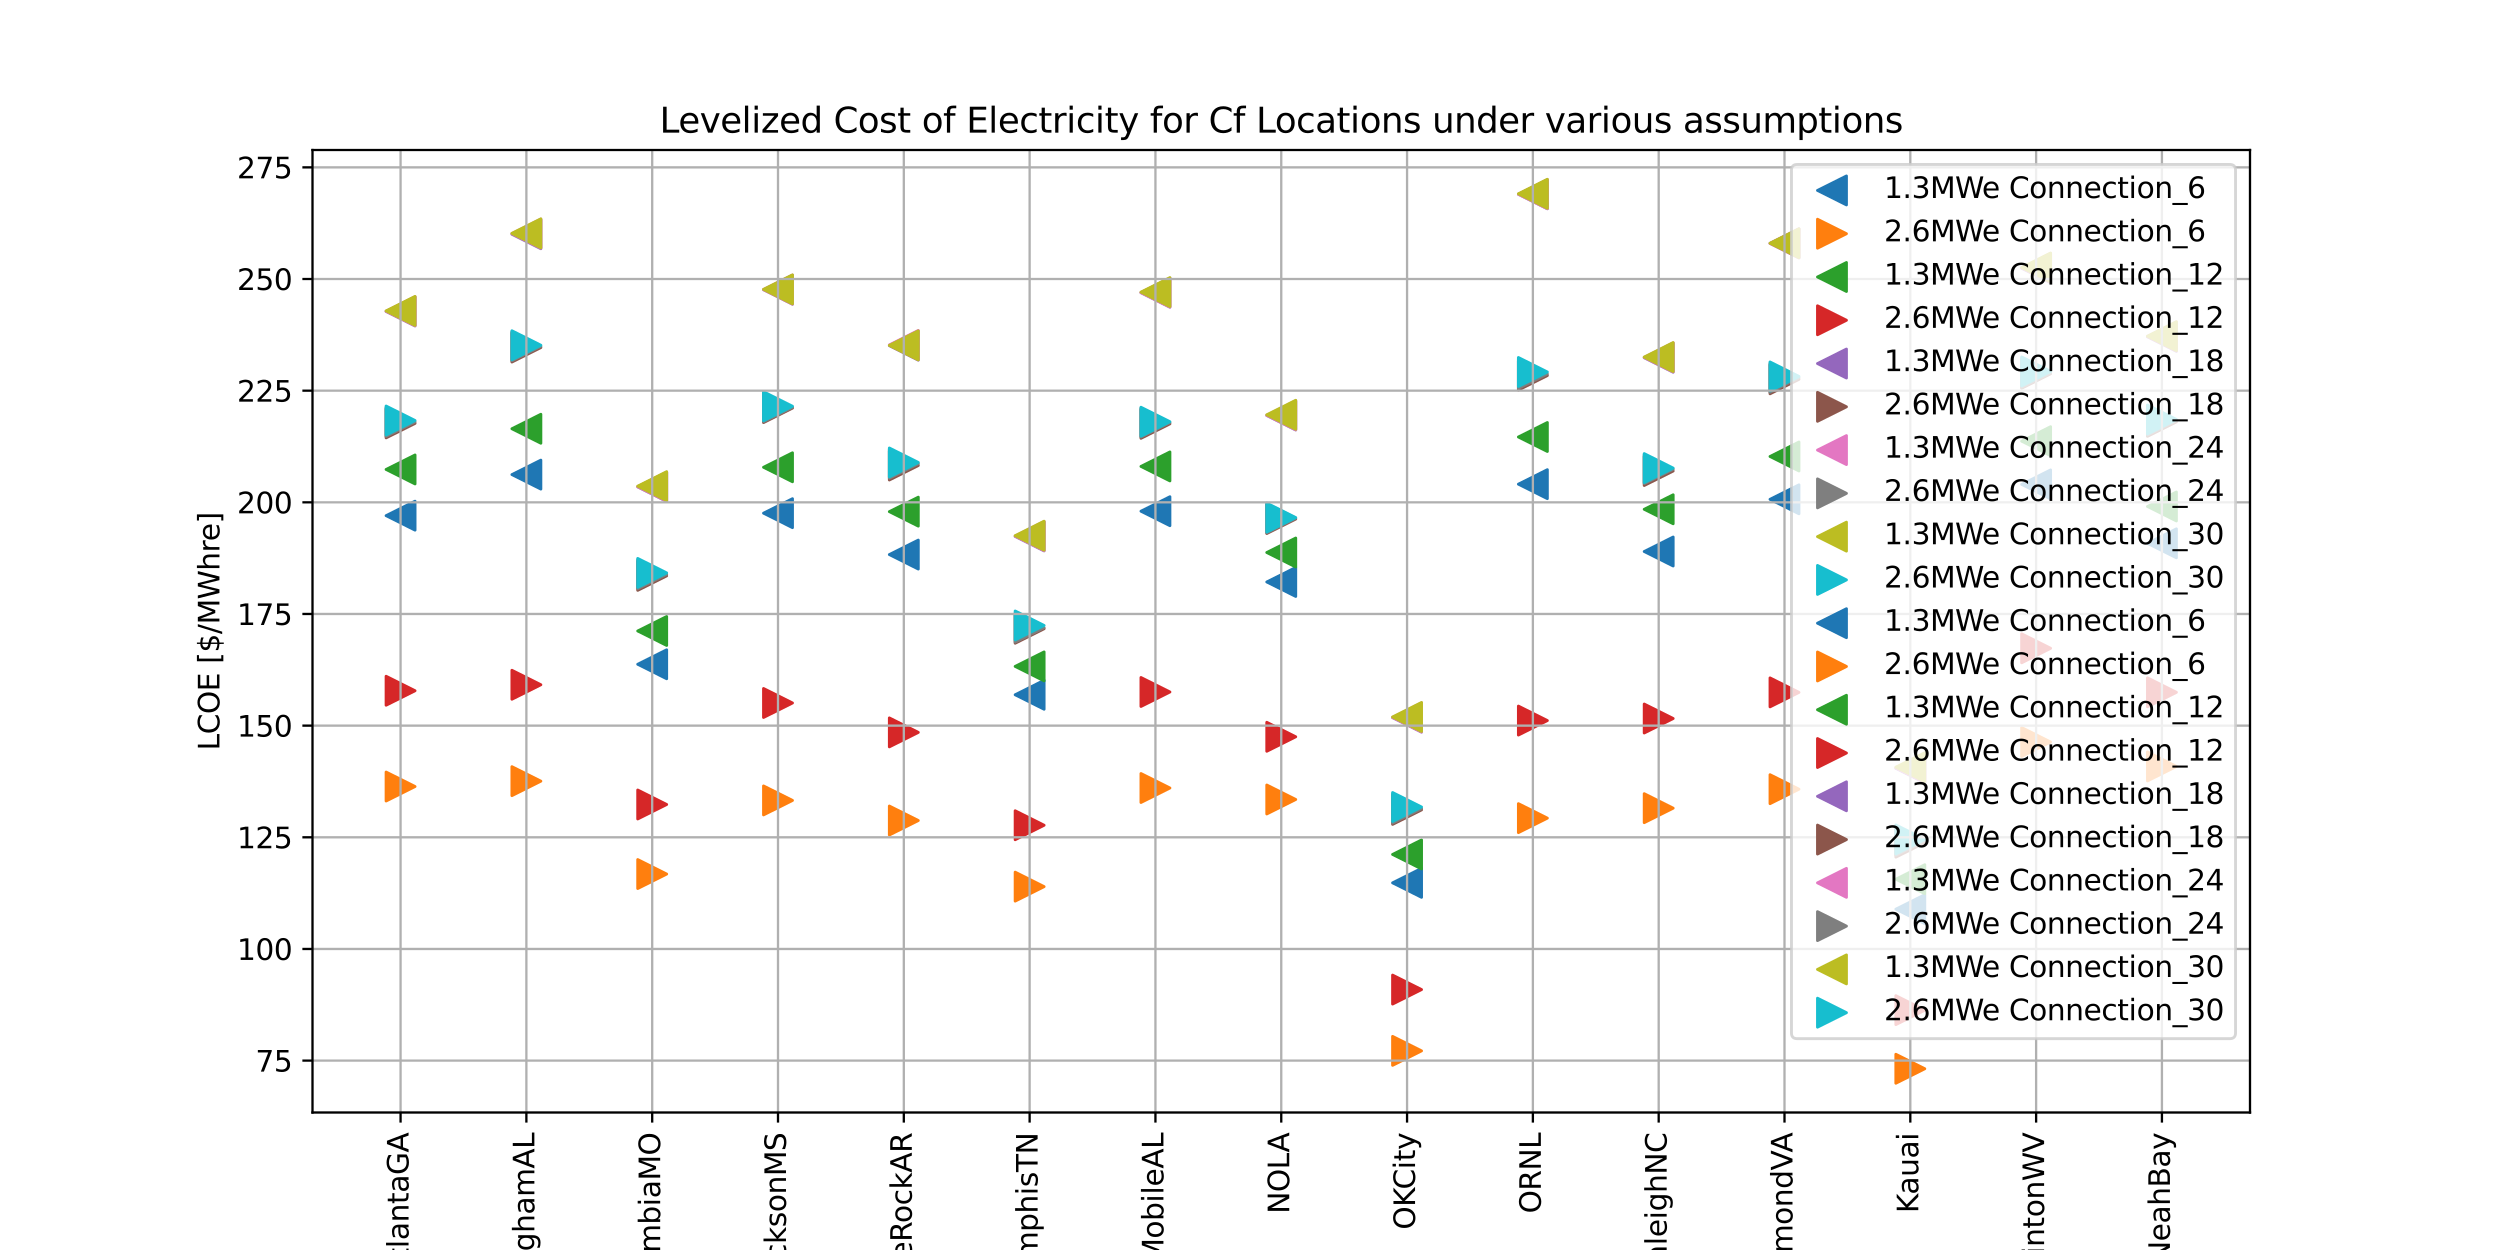 <?xml version="1.0" encoding="utf-8" standalone="no"?>
<!DOCTYPE svg PUBLIC "-//W3C//DTD SVG 1.1//EN"
  "http://www.w3.org/Graphics/SVG/1.1/DTD/svg11.dtd">
<svg xmlns:xlink="http://www.w3.org/1999/xlink" width="864pt" height="432pt" viewBox="0 0 864 432" xmlns="http://www.w3.org/2000/svg" version="1.1">
 <defs>
  <style type="text/css">*{stroke-linejoin: round; stroke-linecap: butt}</style>
 </defs>
 <g id="figure_1">
  <g id="patch_1">
   <path d="M 0 432 
L 864 432 
L 864 0 
L 0 0 
z
" style="fill: #ffffff"/>
  </g>
  <g id="axes_1">
   <g id="patch_2">
    <path d="M 108 384.48 
L 777.6 384.48 
L 777.6 51.84 
L 108 51.84 
z
" style="fill: #ffffff"/>
   </g>
   <g id="PathCollection_1">
    <defs>
     <path id="mf955277f3c" d="M -5 -0 
L 5 5 
L 5 -5 
z
" style="stroke: #1f77b4"/>
    </defs>
    <g clip-path="url(#p3c9e319851)">
     <use xlink:href="#mf955277f3c" x="138.436" y="178.214" style="fill: #1f77b4; stroke: #1f77b4"/>
     <use xlink:href="#mf955277f3c" x="181.917" y="164.024" style="fill: #1f77b4; stroke: #1f77b4"/>
     <use xlink:href="#mf955277f3c" x="225.397" y="229.573" style="fill: #1f77b4; stroke: #1f77b4"/>
     <use xlink:href="#mf955277f3c" x="268.878" y="177.354" style="fill: #1f77b4; stroke: #1f77b4"/>
     <use xlink:href="#mf955277f3c" x="312.358" y="191.661" style="fill: #1f77b4; stroke: #1f77b4"/>
     <use xlink:href="#mf955277f3c" x="355.839" y="240.113" style="fill: #1f77b4; stroke: #1f77b4"/>
     <use xlink:href="#mf955277f3c" x="399.319" y="176.673" style="fill: #1f77b4; stroke: #1f77b4"/>
     <use xlink:href="#mf955277f3c" x="442.8" y="201.128" style="fill: #1f77b4; stroke: #1f77b4"/>
     <use xlink:href="#mf955277f3c" x="486.281" y="305.111" style="fill: #1f77b4; stroke: #1f77b4"/>
     <use xlink:href="#mf955277f3c" x="529.761" y="167.326" style="fill: #1f77b4; stroke: #1f77b4"/>
     <use xlink:href="#mf955277f3c" x="573.242" y="190.602" style="fill: #1f77b4; stroke: #1f77b4"/>
     <use xlink:href="#mf955277f3c" x="616.722" y="172.563" style="fill: #1f77b4; stroke: #1f77b4"/>
    </g>
   </g>
   <g id="PathCollection_2">
    <defs>
     <path id="m3a80deab20" d="M 5 0 
L -5 -5 
L -5 5 
z
" style="stroke: #ff7f0e"/>
    </defs>
    <g clip-path="url(#p3c9e319851)">
     <use xlink:href="#m3a80deab20" x="138.436" y="271.825" style="fill: #ff7f0e; stroke: #ff7f0e"/>
     <use xlink:href="#m3a80deab20" x="181.917" y="269.967" style="fill: #ff7f0e; stroke: #ff7f0e"/>
     <use xlink:href="#m3a80deab20" x="225.397" y="302.07" style="fill: #ff7f0e; stroke: #ff7f0e"/>
     <use xlink:href="#m3a80deab20" x="268.878" y="276.624" style="fill: #ff7f0e; stroke: #ff7f0e"/>
     <use xlink:href="#m3a80deab20" x="312.358" y="283.57" style="fill: #ff7f0e; stroke: #ff7f0e"/>
     <use xlink:href="#m3a80deab20" x="355.839" y="306.42" style="fill: #ff7f0e; stroke: #ff7f0e"/>
     <use xlink:href="#m3a80deab20" x="399.319" y="272.336" style="fill: #ff7f0e; stroke: #ff7f0e"/>
     <use xlink:href="#m3a80deab20" x="442.8" y="276.301" style="fill: #ff7f0e; stroke: #ff7f0e"/>
     <use xlink:href="#m3a80deab20" x="486.281" y="363.179" style="fill: #ff7f0e; stroke: #ff7f0e"/>
     <use xlink:href="#m3a80deab20" x="529.761" y="282.75" style="fill: #ff7f0e; stroke: #ff7f0e"/>
     <use xlink:href="#m3a80deab20" x="573.242" y="279.304" style="fill: #ff7f0e; stroke: #ff7f0e"/>
     <use xlink:href="#m3a80deab20" x="616.722" y="272.743" style="fill: #ff7f0e; stroke: #ff7f0e"/>
    </g>
   </g>
   <g id="PathCollection_3">
    <defs>
     <path id="m96469bd780" d="M -5 -0 
L 5 5 
L 5 -5 
z
" style="stroke: #2ca02c"/>
    </defs>
    <g clip-path="url(#p3c9e319851)">
     <use xlink:href="#m96469bd780" x="138.436" y="162.244" style="fill: #2ca02c; stroke: #2ca02c"/>
     <use xlink:href="#m96469bd780" x="181.917" y="148.175" style="fill: #2ca02c; stroke: #2ca02c"/>
     <use xlink:href="#m96469bd780" x="225.397" y="218.065" style="fill: #2ca02c; stroke: #2ca02c"/>
     <use xlink:href="#m96469bd780" x="268.878" y="161.491" style="fill: #2ca02c; stroke: #2ca02c"/>
     <use xlink:href="#m96469bd780" x="312.358" y="176.826" style="fill: #2ca02c; stroke: #2ca02c"/>
     <use xlink:href="#m96469bd780" x="355.839" y="230.308" style="fill: #2ca02c; stroke: #2ca02c"/>
     <use xlink:href="#m96469bd780" x="399.319" y="161.194" style="fill: #2ca02c; stroke: #2ca02c"/>
     <use xlink:href="#m96469bd780" x="442.8" y="190.947" style="fill: #2ca02c; stroke: #2ca02c"/>
     <use xlink:href="#m96469bd780" x="486.281" y="295.293" style="fill: #2ca02c; stroke: #2ca02c"/>
     <use xlink:href="#m96469bd780" x="529.761" y="151.025" style="fill: #2ca02c; stroke: #2ca02c"/>
     <use xlink:href="#m96469bd780" x="573.242" y="176.007" style="fill: #2ca02c; stroke: #2ca02c"/>
     <use xlink:href="#m96469bd780" x="616.722" y="157.761" style="fill: #2ca02c; stroke: #2ca02c"/>
    </g>
   </g>
   <g id="PathCollection_4">
    <defs>
     <path id="mb6f07f2fe9" d="M 5 0 
L -5 -5 
L -5 5 
z
" style="stroke: #d62728"/>
    </defs>
    <g clip-path="url(#p3c9e319851)">
     <use xlink:href="#mb6f07f2fe9" x="138.436" y="238.719" style="fill: #d62728; stroke: #d62728"/>
     <use xlink:href="#mb6f07f2fe9" x="181.917" y="236.653" style="fill: #d62728; stroke: #d62728"/>
     <use xlink:href="#mb6f07f2fe9" x="225.397" y="278.03" style="fill: #d62728; stroke: #d62728"/>
     <use xlink:href="#mb6f07f2fe9" x="268.878" y="242.95" style="fill: #d62728; stroke: #d62728"/>
     <use xlink:href="#mb6f07f2fe9" x="312.358" y="253.114" style="fill: #d62728; stroke: #d62728"/>
     <use xlink:href="#mb6f07f2fe9" x="355.839" y="285.204" style="fill: #d62728; stroke: #d62728"/>
     <use xlink:href="#mb6f07f2fe9" x="399.319" y="239.151" style="fill: #d62728; stroke: #d62728"/>
     <use xlink:href="#mb6f07f2fe9" x="442.8" y="254.633" style="fill: #d62728; stroke: #d62728"/>
     <use xlink:href="#mb6f07f2fe9" x="486.281" y="342" style="fill: #d62728; stroke: #d62728"/>
     <use xlink:href="#mb6f07f2fe9" x="529.761" y="249.029" style="fill: #d62728; stroke: #d62728"/>
     <use xlink:href="#mb6f07f2fe9" x="573.242" y="248.321" style="fill: #d62728; stroke: #d62728"/>
     <use xlink:href="#mb6f07f2fe9" x="616.722" y="239.287" style="fill: #d62728; stroke: #d62728"/>
    </g>
   </g>
   <g id="PathCollection_5">
    <defs>
     <path id="m53852c2f7e" d="M -5 -0 
L 5 5 
L 5 -5 
z
" style="stroke: #9467bd"/>
    </defs>
    <g clip-path="url(#p3c9e319851)">
     <use xlink:href="#m53852c2f7e" x="138.436" y="107.652" style="fill: #9467bd; stroke: #9467bd"/>
     <use xlink:href="#m53852c2f7e" x="181.917" y="80.955" style="fill: #9467bd; stroke: #9467bd"/>
     <use xlink:href="#m53852c2f7e" x="225.397" y="168.279" style="fill: #9467bd; stroke: #9467bd"/>
     <use xlink:href="#m53852c2f7e" x="268.878" y="100.138" style="fill: #9467bd; stroke: #9467bd"/>
     <use xlink:href="#m53852c2f7e" x="312.358" y="119.467" style="fill: #9467bd; stroke: #9467bd"/>
     <use xlink:href="#m53852c2f7e" x="355.839" y="185.391" style="fill: #9467bd; stroke: #9467bd"/>
     <use xlink:href="#m53852c2f7e" x="399.319" y="101.168" style="fill: #9467bd; stroke: #9467bd"/>
     <use xlink:href="#m53852c2f7e" x="442.8" y="143.606" style="fill: #9467bd; stroke: #9467bd"/>
     <use xlink:href="#m53852c2f7e" x="486.281" y="248.027" style="fill: #9467bd; stroke: #9467bd"/>
     <use xlink:href="#m53852c2f7e" x="529.761" y="67.152" style="fill: #9467bd; stroke: #9467bd"/>
     <use xlink:href="#m53852c2f7e" x="573.242" y="123.636" style="fill: #9467bd; stroke: #9467bd"/>
     <use xlink:href="#m53852c2f7e" x="616.722" y="84.103" style="fill: #9467bd; stroke: #9467bd"/>
    </g>
   </g>
   <g id="PathCollection_6">
    <defs>
     <path id="mcfc75d75bd" d="M 5 0 
L -5 -5 
L -5 5 
z
" style="stroke: #8c564b"/>
    </defs>
    <g clip-path="url(#p3c9e319851)">
     <use xlink:href="#mcfc75d75bd" x="138.436" y="146.32" style="fill: #8c564b; stroke: #8c564b"/>
     <use xlink:href="#mcfc75d75bd" x="181.917" y="120.115" style="fill: #8c564b; stroke: #8c564b"/>
     <use xlink:href="#mcfc75d75bd" x="225.397" y="199.021" style="fill: #8c564b; stroke: #8c564b"/>
     <use xlink:href="#mcfc75d75bd" x="268.878" y="141.041" style="fill: #8c564b; stroke: #8c564b"/>
     <use xlink:href="#mcfc75d75bd" x="312.358" y="160.882" style="fill: #8c564b; stroke: #8c564b"/>
     <use xlink:href="#mcfc75d75bd" x="355.839" y="217.295" style="fill: #8c564b; stroke: #8c564b"/>
     <use xlink:href="#mcfc75d75bd" x="399.319" y="146.48" style="fill: #8c564b; stroke: #8c564b"/>
     <use xlink:href="#mcfc75d75bd" x="442.8" y="179.383" style="fill: #8c564b; stroke: #8c564b"/>
     <use xlink:href="#mcfc75d75bd" x="486.281" y="279.901" style="fill: #8c564b; stroke: #8c564b"/>
     <use xlink:href="#mcfc75d75bd" x="529.761" y="129.789" style="fill: #8c564b; stroke: #8c564b"/>
     <use xlink:href="#mcfc75d75bd" x="573.242" y="162.784" style="fill: #8c564b; stroke: #8c564b"/>
     <use xlink:href="#mcfc75d75bd" x="616.722" y="131.094" style="fill: #8c564b; stroke: #8c564b"/>
    </g>
   </g>
   <g id="PathCollection_7">
    <defs>
     <path id="mb5113b377e" d="M -5 -0 
L 5 5 
L 5 -5 
z
" style="stroke: #e377c2"/>
    </defs>
    <g clip-path="url(#p3c9e319851)">
     <use xlink:href="#mb5113b377e" x="138.436" y="107.554" style="fill: #e377c2; stroke: #e377c2"/>
     <use xlink:href="#mb5113b377e" x="181.917" y="80.719" style="fill: #e377c2; stroke: #e377c2"/>
     <use xlink:href="#mb5113b377e" x="225.397" y="168.21" style="fill: #e377c2; stroke: #e377c2"/>
     <use xlink:href="#mb5113b377e" x="268.878" y="100.074" style="fill: #e377c2; stroke: #e377c2"/>
     <use xlink:href="#mb5113b377e" x="312.358" y="119.197" style="fill: #e377c2; stroke: #e377c2"/>
     <use xlink:href="#mb5113b377e" x="355.839" y="185.265" style="fill: #e377c2; stroke: #e377c2"/>
     <use xlink:href="#mb5113b377e" x="399.319" y="101.121" style="fill: #e377c2; stroke: #e377c2"/>
     <use xlink:href="#mb5113b377e" x="442.8" y="143.522" style="fill: #e377c2; stroke: #e377c2"/>
     <use xlink:href="#mb5113b377e" x="486.281" y="247.941" style="fill: #e377c2; stroke: #e377c2"/>
     <use xlink:href="#mb5113b377e" x="529.761" y="67.11" style="fill: #e377c2; stroke: #e377c2"/>
     <use xlink:href="#mb5113b377e" x="573.242" y="123.506" style="fill: #e377c2; stroke: #e377c2"/>
     <use xlink:href="#mb5113b377e" x="616.722" y="84.12" style="fill: #e377c2; stroke: #e377c2"/>
    </g>
   </g>
   <g id="PathCollection_8">
    <defs>
     <path id="mbf1723261f" d="M 5 0 
L -5 -5 
L -5 5 
z
" style="stroke: #7f7f7f"/>
    </defs>
    <g clip-path="url(#p3c9e319851)">
     <use xlink:href="#mbf1723261f" x="138.436" y="145.826" style="fill: #7f7f7f; stroke: #7f7f7f"/>
     <use xlink:href="#mbf1723261f" x="181.917" y="119.696" style="fill: #7f7f7f; stroke: #7f7f7f"/>
     <use xlink:href="#mbf1723261f" x="225.397" y="198.493" style="fill: #7f7f7f; stroke: #7f7f7f"/>
     <use xlink:href="#mbf1723261f" x="268.878" y="140.768" style="fill: #7f7f7f; stroke: #7f7f7f"/>
     <use xlink:href="#mbf1723261f" x="312.358" y="160.29" style="fill: #7f7f7f; stroke: #7f7f7f"/>
     <use xlink:href="#mbf1723261f" x="355.839" y="216.926" style="fill: #7f7f7f; stroke: #7f7f7f"/>
     <use xlink:href="#mbf1723261f" x="399.319" y="146.047" style="fill: #7f7f7f; stroke: #7f7f7f"/>
     <use xlink:href="#mbf1723261f" x="442.8" y="179.103" style="fill: #7f7f7f; stroke: #7f7f7f"/>
     <use xlink:href="#mbf1723261f" x="486.281" y="279.459" style="fill: #7f7f7f; stroke: #7f7f7f"/>
     <use xlink:href="#mbf1723261f" x="529.761" y="129.244" style="fill: #7f7f7f; stroke: #7f7f7f"/>
     <use xlink:href="#mbf1723261f" x="573.242" y="162.171" style="fill: #7f7f7f; stroke: #7f7f7f"/>
     <use xlink:href="#mbf1723261f" x="616.722" y="130.572" style="fill: #7f7f7f; stroke: #7f7f7f"/>
    </g>
   </g>
   <g id="PathCollection_9">
    <defs>
     <path id="m75caf105ea" d="M -5 -0 
L 5 5 
L 5 -5 
z
" style="stroke: #bcbd22"/>
    </defs>
    <g clip-path="url(#p3c9e319851)">
     <use xlink:href="#m75caf105ea" x="138.436" y="107.442" style="fill: #bcbd22; stroke: #bcbd22"/>
     <use xlink:href="#m75caf105ea" x="181.917" y="80.635" style="fill: #bcbd22; stroke: #bcbd22"/>
     <use xlink:href="#m75caf105ea" x="225.397" y="168.01" style="fill: #bcbd22; stroke: #bcbd22"/>
     <use xlink:href="#m75caf105ea" x="268.878" y="100.002" style="fill: #bcbd22; stroke: #bcbd22"/>
     <use xlink:href="#m75caf105ea" x="312.358" y="119.367" style="fill: #bcbd22; stroke: #bcbd22"/>
     <use xlink:href="#m75caf105ea" x="355.839" y="185.128" style="fill: #bcbd22; stroke: #bcbd22"/>
     <use xlink:href="#m75caf105ea" x="399.319" y="100.944" style="fill: #bcbd22; stroke: #bcbd22"/>
     <use xlink:href="#m75caf105ea" x="442.8" y="143.341" style="fill: #bcbd22; stroke: #bcbd22"/>
     <use xlink:href="#m75caf105ea" x="486.281" y="247.78" style="fill: #bcbd22; stroke: #bcbd22"/>
     <use xlink:href="#m75caf105ea" x="529.761" y="66.96" style="fill: #bcbd22; stroke: #bcbd22"/>
     <use xlink:href="#m75caf105ea" x="573.242" y="123.397" style="fill: #bcbd22; stroke: #bcbd22"/>
     <use xlink:href="#m75caf105ea" x="616.722" y="84.058" style="fill: #bcbd22; stroke: #bcbd22"/>
    </g>
   </g>
   <g id="PathCollection_10">
    <defs>
     <path id="m958d53a8cd" d="M 5 0 
L -5 -5 
L -5 5 
z
" style="stroke: #17becf"/>
    </defs>
    <g clip-path="url(#p3c9e319851)">
     <use xlink:href="#m958d53a8cd" x="138.436" y="145.328" style="fill: #17becf; stroke: #17becf"/>
     <use xlink:href="#m958d53a8cd" x="181.917" y="119.315" style="fill: #17becf; stroke: #17becf"/>
     <use xlink:href="#m958d53a8cd" x="225.397" y="197.996" style="fill: #17becf; stroke: #17becf"/>
     <use xlink:href="#m958d53a8cd" x="268.878" y="140.406" style="fill: #17becf; stroke: #17becf"/>
     <use xlink:href="#m958d53a8cd" x="312.358" y="159.829" style="fill: #17becf; stroke: #17becf"/>
     <use xlink:href="#m958d53a8cd" x="355.839" y="216.16" style="fill: #17becf; stroke: #17becf"/>
     <use xlink:href="#m958d53a8cd" x="399.319" y="145.746" style="fill: #17becf; stroke: #17becf"/>
     <use xlink:href="#m958d53a8cd" x="442.8" y="178.881" style="fill: #17becf; stroke: #17becf"/>
     <use xlink:href="#m958d53a8cd" x="486.281" y="278.899" style="fill: #17becf; stroke: #17becf"/>
     <use xlink:href="#m958d53a8cd" x="529.761" y="128.559" style="fill: #17becf; stroke: #17becf"/>
     <use xlink:href="#m958d53a8cd" x="573.242" y="161.773" style="fill: #17becf; stroke: #17becf"/>
     <use xlink:href="#m958d53a8cd" x="616.722" y="130.098" style="fill: #17becf; stroke: #17becf"/>
    </g>
   </g>
   <g id="PathCollection_11">
    <g clip-path="url(#p3c9e319851)">
     <use xlink:href="#mf955277f3c" x="660.203" y="314.21" style="fill: #1f77b4; stroke: #1f77b4"/>
     <use xlink:href="#mf955277f3c" x="703.683" y="167.403" style="fill: #1f77b4; stroke: #1f77b4"/>
     <use xlink:href="#mf955277f3c" x="747.164" y="187.77" style="fill: #1f77b4; stroke: #1f77b4"/>
    </g>
   </g>
   <g id="PathCollection_12">
    <g clip-path="url(#p3c9e319851)">
     <use xlink:href="#m3a80deab20" x="660.203" y="369.36" style="fill: #ff7f0e; stroke: #ff7f0e"/>
     <use xlink:href="#m3a80deab20" x="703.683" y="256.443" style="fill: #ff7f0e; stroke: #ff7f0e"/>
     <use xlink:href="#m3a80deab20" x="747.164" y="264.881" style="fill: #ff7f0e; stroke: #ff7f0e"/>
    </g>
   </g>
   <g id="PathCollection_13">
    <g clip-path="url(#p3c9e319851)">
     <use xlink:href="#m96469bd780" x="660.203" y="303.851" style="fill: #2ca02c; stroke: #2ca02c"/>
     <use xlink:href="#m96469bd780" x="703.683" y="152.47" style="fill: #2ca02c; stroke: #2ca02c"/>
     <use xlink:href="#m96469bd780" x="747.164" y="175.038" style="fill: #2ca02c; stroke: #2ca02c"/>
    </g>
   </g>
   <g id="PathCollection_14">
    <g clip-path="url(#p3c9e319851)">
     <use xlink:href="#mb6f07f2fe9" x="660.203" y="349.107" style="fill: #d62728; stroke: #d62728"/>
     <use xlink:href="#mb6f07f2fe9" x="703.683" y="224.056" style="fill: #d62728; stroke: #d62728"/>
     <use xlink:href="#mb6f07f2fe9" x="747.164" y="239.266" style="fill: #d62728; stroke: #d62728"/>
    </g>
   </g>
   <g id="PathCollection_15">
    <g clip-path="url(#p3c9e319851)">
     <use xlink:href="#m53852c2f7e" x="660.203" y="265.535" style="fill: #9467bd; stroke: #9467bd"/>
     <use xlink:href="#m53852c2f7e" x="703.683" y="92.683" style="fill: #9467bd; stroke: #9467bd"/>
     <use xlink:href="#m53852c2f7e" x="747.164" y="116.401" style="fill: #9467bd; stroke: #9467bd"/>
    </g>
   </g>
   <g id="PathCollection_16">
    <g clip-path="url(#p3c9e319851)">
     <use xlink:href="#mcfc75d75bd" x="660.203" y="291.221" style="fill: #8c564b; stroke: #8c564b"/>
     <use xlink:href="#mcfc75d75bd" x="703.683" y="129.165" style="fill: #8c564b; stroke: #8c564b"/>
     <use xlink:href="#mcfc75d75bd" x="747.164" y="145.798" style="fill: #8c564b; stroke: #8c564b"/>
    </g>
   </g>
   <g id="PathCollection_17">
    <g clip-path="url(#p3c9e319851)">
     <use xlink:href="#mb5113b377e" x="660.203" y="265.39" style="fill: #e377c2; stroke: #e377c2"/>
     <use xlink:href="#mb5113b377e" x="703.683" y="92.606" style="fill: #e377c2; stroke: #e377c2"/>
     <use xlink:href="#mb5113b377e" x="747.164" y="116.269" style="fill: #e377c2; stroke: #e377c2"/>
    </g>
   </g>
   <g id="PathCollection_18">
    <g clip-path="url(#p3c9e319851)">
     <use xlink:href="#mbf1723261f" x="660.203" y="290.534" style="fill: #7f7f7f; stroke: #7f7f7f"/>
     <use xlink:href="#mbf1723261f" x="703.683" y="128.85" style="fill: #7f7f7f; stroke: #7f7f7f"/>
     <use xlink:href="#mbf1723261f" x="747.164" y="145.31" style="fill: #7f7f7f; stroke: #7f7f7f"/>
    </g>
   </g>
   <g id="PathCollection_19">
    <g clip-path="url(#p3c9e319851)">
     <use xlink:href="#m75caf105ea" x="660.203" y="265.134" style="fill: #bcbd22; stroke: #bcbd22"/>
     <use xlink:href="#m75caf105ea" x="703.683" y="92.45" style="fill: #bcbd22; stroke: #bcbd22"/>
     <use xlink:href="#m75caf105ea" x="747.164" y="116.184" style="fill: #bcbd22; stroke: #bcbd22"/>
    </g>
   </g>
   <g id="PathCollection_20">
    <g clip-path="url(#p3c9e319851)">
     <use xlink:href="#m958d53a8cd" x="660.203" y="290.094" style="fill: #17becf; stroke: #17becf"/>
     <use xlink:href="#m958d53a8cd" x="703.683" y="128.355" style="fill: #17becf; stroke: #17becf"/>
     <use xlink:href="#m958d53a8cd" x="747.164" y="144.974" style="fill: #17becf; stroke: #17becf"/>
    </g>
   </g>
   <g id="matplotlib.axis_1">
    <g id="xtick_1">
     <g id="line2d_1">
      <path d="M 138.436 384.48 
L 138.436 51.84 
" clip-path="url(#p3c9e319851)" style="fill: none; stroke: #b0b0b0; stroke-width: 0.8; stroke-linecap: square"/>
     </g>
     <g id="line2d_2">
      <defs>
       <path id="m413d9b477e" d="M 0 0 
L 0 3.5 
" style="stroke: #000000; stroke-width: 0.8"/>
      </defs>
      <g>
       <use xlink:href="#m413d9b477e" x="138.436" y="384.48" style="stroke: #000000; stroke-width: 0.8"/>
      </g>
     </g>
     <g id="text_1">
      <!-- AtlantaGA -->
      <g transform="translate(141.196 441.947) rotate(-90) scale(0.1 -0.1)">
       <defs>
        <path id="DejaVuSans-41" d="M 2188 4044 
L 1331 1722 
L 3047 1722 
L 2188 4044 
z
M 1831 4666 
L 2547 4666 
L 4325 0 
L 3669 0 
L 3244 1197 
L 1141 1197 
L 716 0 
L 50 0 
L 1831 4666 
z
" transform="scale(0.016)"/>
        <path id="DejaVuSans-74" d="M 1172 4494 
L 1172 3500 
L 2356 3500 
L 2356 3053 
L 1172 3053 
L 1172 1153 
Q 1172 725 1289 603 
Q 1406 481 1766 481 
L 2356 481 
L 2356 0 
L 1766 0 
Q 1100 0 847 248 
Q 594 497 594 1153 
L 594 3053 
L 172 3053 
L 172 3500 
L 594 3500 
L 594 4494 
L 1172 4494 
z
" transform="scale(0.016)"/>
        <path id="DejaVuSans-6c" d="M 603 4863 
L 1178 4863 
L 1178 0 
L 603 0 
L 603 4863 
z
" transform="scale(0.016)"/>
        <path id="DejaVuSans-61" d="M 2194 1759 
Q 1497 1759 1228 1600 
Q 959 1441 959 1056 
Q 959 750 1161 570 
Q 1363 391 1709 391 
Q 2188 391 2477 730 
Q 2766 1069 2766 1631 
L 2766 1759 
L 2194 1759 
z
M 3341 1997 
L 3341 0 
L 2766 0 
L 2766 531 
Q 2569 213 2275 61 
Q 1981 -91 1556 -91 
Q 1019 -91 701 211 
Q 384 513 384 1019 
Q 384 1609 779 1909 
Q 1175 2209 1959 2209 
L 2766 2209 
L 2766 2266 
Q 2766 2663 2505 2880 
Q 2244 3097 1772 3097 
Q 1472 3097 1187 3025 
Q 903 2953 641 2809 
L 641 3341 
Q 956 3463 1253 3523 
Q 1550 3584 1831 3584 
Q 2591 3584 2966 3190 
Q 3341 2797 3341 1997 
z
" transform="scale(0.016)"/>
        <path id="DejaVuSans-6e" d="M 3513 2113 
L 3513 0 
L 2938 0 
L 2938 2094 
Q 2938 2591 2744 2837 
Q 2550 3084 2163 3084 
Q 1697 3084 1428 2787 
Q 1159 2491 1159 1978 
L 1159 0 
L 581 0 
L 581 3500 
L 1159 3500 
L 1159 2956 
Q 1366 3272 1645 3428 
Q 1925 3584 2291 3584 
Q 2894 3584 3203 3211 
Q 3513 2838 3513 2113 
z
" transform="scale(0.016)"/>
        <path id="DejaVuSans-47" d="M 3809 666 
L 3809 1919 
L 2778 1919 
L 2778 2438 
L 4434 2438 
L 4434 434 
Q 4069 175 3628 42 
Q 3188 -91 2688 -91 
Q 1594 -91 976 548 
Q 359 1188 359 2328 
Q 359 3472 976 4111 
Q 1594 4750 2688 4750 
Q 3144 4750 3555 4637 
Q 3966 4525 4313 4306 
L 4313 3634 
Q 3963 3931 3569 4081 
Q 3175 4231 2741 4231 
Q 1884 4231 1454 3753 
Q 1025 3275 1025 2328 
Q 1025 1384 1454 906 
Q 1884 428 2741 428 
Q 3075 428 3337 486 
Q 3600 544 3809 666 
z
" transform="scale(0.016)"/>
       </defs>
       <use xlink:href="#DejaVuSans-41"/>
       <use xlink:href="#DejaVuSans-74" x="66.658"/>
       <use xlink:href="#DejaVuSans-6c" x="105.867"/>
       <use xlink:href="#DejaVuSans-61" x="133.65"/>
       <use xlink:href="#DejaVuSans-6e" x="194.93"/>
       <use xlink:href="#DejaVuSans-74" x="258.309"/>
       <use xlink:href="#DejaVuSans-61" x="297.518"/>
       <use xlink:href="#DejaVuSans-47" x="358.797"/>
       <use xlink:href="#DejaVuSans-41" x="436.287"/>
      </g>
     </g>
    </g>
    <g id="xtick_2">
     <g id="line2d_3">
      <path d="M 181.917 384.48 
L 181.917 51.84 
" clip-path="url(#p3c9e319851)" style="fill: none; stroke: #b0b0b0; stroke-width: 0.8; stroke-linecap: square"/>
     </g>
     <g id="line2d_4">
      <g>
       <use xlink:href="#m413d9b477e" x="181.917" y="384.48" style="stroke: #000000; stroke-width: 0.8"/>
      </g>
     </g>
     <g id="text_2">
      <!-- BirminghamAL -->
      <g transform="translate(184.676 464.878) rotate(-90) scale(0.1 -0.1)">
       <defs>
        <path id="DejaVuSans-42" d="M 1259 2228 
L 1259 519 
L 2272 519 
Q 2781 519 3026 730 
Q 3272 941 3272 1375 
Q 3272 1813 3026 2020 
Q 2781 2228 2272 2228 
L 1259 2228 
z
M 1259 4147 
L 1259 2741 
L 2194 2741 
Q 2656 2741 2882 2914 
Q 3109 3088 3109 3444 
Q 3109 3797 2882 3972 
Q 2656 4147 2194 4147 
L 1259 4147 
z
M 628 4666 
L 2241 4666 
Q 2963 4666 3353 4366 
Q 3744 4066 3744 3513 
Q 3744 3084 3544 2831 
Q 3344 2578 2956 2516 
Q 3422 2416 3680 2098 
Q 3938 1781 3938 1306 
Q 3938 681 3513 340 
Q 3088 0 2303 0 
L 628 0 
L 628 4666 
z
" transform="scale(0.016)"/>
        <path id="DejaVuSans-69" d="M 603 3500 
L 1178 3500 
L 1178 0 
L 603 0 
L 603 3500 
z
M 603 4863 
L 1178 4863 
L 1178 4134 
L 603 4134 
L 603 4863 
z
" transform="scale(0.016)"/>
        <path id="DejaVuSans-72" d="M 2631 2963 
Q 2534 3019 2420 3045 
Q 2306 3072 2169 3072 
Q 1681 3072 1420 2755 
Q 1159 2438 1159 1844 
L 1159 0 
L 581 0 
L 581 3500 
L 1159 3500 
L 1159 2956 
Q 1341 3275 1631 3429 
Q 1922 3584 2338 3584 
Q 2397 3584 2469 3576 
Q 2541 3569 2628 3553 
L 2631 2963 
z
" transform="scale(0.016)"/>
        <path id="DejaVuSans-6d" d="M 3328 2828 
Q 3544 3216 3844 3400 
Q 4144 3584 4550 3584 
Q 5097 3584 5394 3201 
Q 5691 2819 5691 2113 
L 5691 0 
L 5113 0 
L 5113 2094 
Q 5113 2597 4934 2840 
Q 4756 3084 4391 3084 
Q 3944 3084 3684 2787 
Q 3425 2491 3425 1978 
L 3425 0 
L 2847 0 
L 2847 2094 
Q 2847 2600 2669 2842 
Q 2491 3084 2119 3084 
Q 1678 3084 1418 2786 
Q 1159 2488 1159 1978 
L 1159 0 
L 581 0 
L 581 3500 
L 1159 3500 
L 1159 2956 
Q 1356 3278 1631 3431 
Q 1906 3584 2284 3584 
Q 2666 3584 2933 3390 
Q 3200 3197 3328 2828 
z
" transform="scale(0.016)"/>
        <path id="DejaVuSans-67" d="M 2906 1791 
Q 2906 2416 2648 2759 
Q 2391 3103 1925 3103 
Q 1463 3103 1205 2759 
Q 947 2416 947 1791 
Q 947 1169 1205 825 
Q 1463 481 1925 481 
Q 2391 481 2648 825 
Q 2906 1169 2906 1791 
z
M 3481 434 
Q 3481 -459 3084 -895 
Q 2688 -1331 1869 -1331 
Q 1566 -1331 1297 -1286 
Q 1028 -1241 775 -1147 
L 775 -588 
Q 1028 -725 1275 -790 
Q 1522 -856 1778 -856 
Q 2344 -856 2625 -561 
Q 2906 -266 2906 331 
L 2906 616 
Q 2728 306 2450 153 
Q 2172 0 1784 0 
Q 1141 0 747 490 
Q 353 981 353 1791 
Q 353 2603 747 3093 
Q 1141 3584 1784 3584 
Q 2172 3584 2450 3431 
Q 2728 3278 2906 2969 
L 2906 3500 
L 3481 3500 
L 3481 434 
z
" transform="scale(0.016)"/>
        <path id="DejaVuSans-68" d="M 3513 2113 
L 3513 0 
L 2938 0 
L 2938 2094 
Q 2938 2591 2744 2837 
Q 2550 3084 2163 3084 
Q 1697 3084 1428 2787 
Q 1159 2491 1159 1978 
L 1159 0 
L 581 0 
L 581 4863 
L 1159 4863 
L 1159 2956 
Q 1366 3272 1645 3428 
Q 1925 3584 2291 3584 
Q 2894 3584 3203 3211 
Q 3513 2838 3513 2113 
z
" transform="scale(0.016)"/>
        <path id="DejaVuSans-4c" d="M 628 4666 
L 1259 4666 
L 1259 531 
L 3531 531 
L 3531 0 
L 628 0 
L 628 4666 
z
" transform="scale(0.016)"/>
       </defs>
       <use xlink:href="#DejaVuSans-42"/>
       <use xlink:href="#DejaVuSans-69" x="68.604"/>
       <use xlink:href="#DejaVuSans-72" x="96.387"/>
       <use xlink:href="#DejaVuSans-6d" x="135.75"/>
       <use xlink:href="#DejaVuSans-69" x="233.162"/>
       <use xlink:href="#DejaVuSans-6e" x="260.945"/>
       <use xlink:href="#DejaVuSans-67" x="324.324"/>
       <use xlink:href="#DejaVuSans-68" x="387.801"/>
       <use xlink:href="#DejaVuSans-61" x="451.18"/>
       <use xlink:href="#DejaVuSans-6d" x="512.459"/>
       <use xlink:href="#DejaVuSans-41" x="609.871"/>
       <use xlink:href="#DejaVuSans-4c" x="678.279"/>
      </g>
     </g>
    </g>
    <g id="xtick_3">
     <g id="line2d_5">
      <path d="M 225.397 384.48 
L 225.397 51.84 
" clip-path="url(#p3c9e319851)" style="fill: none; stroke: #b0b0b0; stroke-width: 0.8; stroke-linecap: square"/>
     </g>
     <g id="line2d_6">
      <g>
       <use xlink:href="#m413d9b477e" x="225.397" y="384.48" style="stroke: #000000; stroke-width: 0.8"/>
      </g>
     </g>
     <g id="text_3">
      <!-- ColumbiaMO -->
      <g transform="translate(228.157 455.192) rotate(-90) scale(0.1 -0.1)">
       <defs>
        <path id="DejaVuSans-43" d="M 4122 4306 
L 4122 3641 
Q 3803 3938 3442 4084 
Q 3081 4231 2675 4231 
Q 1875 4231 1450 3742 
Q 1025 3253 1025 2328 
Q 1025 1406 1450 917 
Q 1875 428 2675 428 
Q 3081 428 3442 575 
Q 3803 722 4122 1019 
L 4122 359 
Q 3791 134 3420 21 
Q 3050 -91 2638 -91 
Q 1578 -91 968 557 
Q 359 1206 359 2328 
Q 359 3453 968 4101 
Q 1578 4750 2638 4750 
Q 3056 4750 3426 4639 
Q 3797 4528 4122 4306 
z
" transform="scale(0.016)"/>
        <path id="DejaVuSans-6f" d="M 1959 3097 
Q 1497 3097 1228 2736 
Q 959 2375 959 1747 
Q 959 1119 1226 758 
Q 1494 397 1959 397 
Q 2419 397 2687 759 
Q 2956 1122 2956 1747 
Q 2956 2369 2687 2733 
Q 2419 3097 1959 3097 
z
M 1959 3584 
Q 2709 3584 3137 3096 
Q 3566 2609 3566 1747 
Q 3566 888 3137 398 
Q 2709 -91 1959 -91 
Q 1206 -91 779 398 
Q 353 888 353 1747 
Q 353 2609 779 3096 
Q 1206 3584 1959 3584 
z
" transform="scale(0.016)"/>
        <path id="DejaVuSans-75" d="M 544 1381 
L 544 3500 
L 1119 3500 
L 1119 1403 
Q 1119 906 1312 657 
Q 1506 409 1894 409 
Q 2359 409 2629 706 
Q 2900 1003 2900 1516 
L 2900 3500 
L 3475 3500 
L 3475 0 
L 2900 0 
L 2900 538 
Q 2691 219 2414 64 
Q 2138 -91 1772 -91 
Q 1169 -91 856 284 
Q 544 659 544 1381 
z
M 1991 3584 
L 1991 3584 
z
" transform="scale(0.016)"/>
        <path id="DejaVuSans-62" d="M 3116 1747 
Q 3116 2381 2855 2742 
Q 2594 3103 2138 3103 
Q 1681 3103 1420 2742 
Q 1159 2381 1159 1747 
Q 1159 1113 1420 752 
Q 1681 391 2138 391 
Q 2594 391 2855 752 
Q 3116 1113 3116 1747 
z
M 1159 2969 
Q 1341 3281 1617 3432 
Q 1894 3584 2278 3584 
Q 2916 3584 3314 3078 
Q 3713 2572 3713 1747 
Q 3713 922 3314 415 
Q 2916 -91 2278 -91 
Q 1894 -91 1617 61 
Q 1341 213 1159 525 
L 1159 0 
L 581 0 
L 581 4863 
L 1159 4863 
L 1159 2969 
z
" transform="scale(0.016)"/>
        <path id="DejaVuSans-4d" d="M 628 4666 
L 1569 4666 
L 2759 1491 
L 3956 4666 
L 4897 4666 
L 4897 0 
L 4281 0 
L 4281 4097 
L 3078 897 
L 2444 897 
L 1241 4097 
L 1241 0 
L 628 0 
L 628 4666 
z
" transform="scale(0.016)"/>
        <path id="DejaVuSans-4f" d="M 2522 4238 
Q 1834 4238 1429 3725 
Q 1025 3213 1025 2328 
Q 1025 1447 1429 934 
Q 1834 422 2522 422 
Q 3209 422 3611 934 
Q 4013 1447 4013 2328 
Q 4013 3213 3611 3725 
Q 3209 4238 2522 4238 
z
M 2522 4750 
Q 3503 4750 4090 4092 
Q 4678 3434 4678 2328 
Q 4678 1225 4090 567 
Q 3503 -91 2522 -91 
Q 1538 -91 948 565 
Q 359 1222 359 2328 
Q 359 3434 948 4092 
Q 1538 4750 2522 4750 
z
" transform="scale(0.016)"/>
       </defs>
       <use xlink:href="#DejaVuSans-43"/>
       <use xlink:href="#DejaVuSans-6f" x="69.824"/>
       <use xlink:href="#DejaVuSans-6c" x="131.006"/>
       <use xlink:href="#DejaVuSans-75" x="158.789"/>
       <use xlink:href="#DejaVuSans-6d" x="222.168"/>
       <use xlink:href="#DejaVuSans-62" x="319.58"/>
       <use xlink:href="#DejaVuSans-69" x="383.057"/>
       <use xlink:href="#DejaVuSans-61" x="410.84"/>
       <use xlink:href="#DejaVuSans-4d" x="472.119"/>
       <use xlink:href="#DejaVuSans-4f" x="558.398"/>
      </g>
     </g>
    </g>
    <g id="xtick_4">
     <g id="line2d_7">
      <path d="M 268.878 384.48 
L 268.878 51.84 
" clip-path="url(#p3c9e319851)" style="fill: none; stroke: #b0b0b0; stroke-width: 0.8; stroke-linecap: square"/>
     </g>
     <g id="line2d_8">
      <g>
       <use xlink:href="#m413d9b477e" x="268.878" y="384.48" style="stroke: #000000; stroke-width: 0.8"/>
      </g>
     </g>
     <g id="text_4">
      <!-- JacksonMS -->
      <g transform="translate(271.637 444.489) rotate(-90) scale(0.1 -0.1)">
       <defs>
        <path id="DejaVuSans-4a" d="M 628 4666 
L 1259 4666 
L 1259 325 
Q 1259 -519 939 -900 
Q 619 -1281 -91 -1281 
L -331 -1281 
L -331 -750 
L -134 -750 
Q 284 -750 456 -515 
Q 628 -281 628 325 
L 628 4666 
z
" transform="scale(0.016)"/>
        <path id="DejaVuSans-63" d="M 3122 3366 
L 3122 2828 
Q 2878 2963 2633 3030 
Q 2388 3097 2138 3097 
Q 1578 3097 1268 2742 
Q 959 2388 959 1747 
Q 959 1106 1268 751 
Q 1578 397 2138 397 
Q 2388 397 2633 464 
Q 2878 531 3122 666 
L 3122 134 
Q 2881 22 2623 -34 
Q 2366 -91 2075 -91 
Q 1284 -91 818 406 
Q 353 903 353 1747 
Q 353 2603 823 3093 
Q 1294 3584 2113 3584 
Q 2378 3584 2631 3529 
Q 2884 3475 3122 3366 
z
" transform="scale(0.016)"/>
        <path id="DejaVuSans-6b" d="M 581 4863 
L 1159 4863 
L 1159 1991 
L 2875 3500 
L 3609 3500 
L 1753 1863 
L 3688 0 
L 2938 0 
L 1159 1709 
L 1159 0 
L 581 0 
L 581 4863 
z
" transform="scale(0.016)"/>
        <path id="DejaVuSans-73" d="M 2834 3397 
L 2834 2853 
Q 2591 2978 2328 3040 
Q 2066 3103 1784 3103 
Q 1356 3103 1142 2972 
Q 928 2841 928 2578 
Q 928 2378 1081 2264 
Q 1234 2150 1697 2047 
L 1894 2003 
Q 2506 1872 2764 1633 
Q 3022 1394 3022 966 
Q 3022 478 2636 193 
Q 2250 -91 1575 -91 
Q 1294 -91 989 -36 
Q 684 19 347 128 
L 347 722 
Q 666 556 975 473 
Q 1284 391 1588 391 
Q 1994 391 2212 530 
Q 2431 669 2431 922 
Q 2431 1156 2273 1281 
Q 2116 1406 1581 1522 
L 1381 1569 
Q 847 1681 609 1914 
Q 372 2147 372 2553 
Q 372 3047 722 3315 
Q 1072 3584 1716 3584 
Q 2034 3584 2315 3537 
Q 2597 3491 2834 3397 
z
" transform="scale(0.016)"/>
        <path id="DejaVuSans-53" d="M 3425 4513 
L 3425 3897 
Q 3066 4069 2747 4153 
Q 2428 4238 2131 4238 
Q 1616 4238 1336 4038 
Q 1056 3838 1056 3469 
Q 1056 3159 1242 3001 
Q 1428 2844 1947 2747 
L 2328 2669 
Q 3034 2534 3370 2195 
Q 3706 1856 3706 1288 
Q 3706 609 3251 259 
Q 2797 -91 1919 -91 
Q 1588 -91 1214 -16 
Q 841 59 441 206 
L 441 856 
Q 825 641 1194 531 
Q 1563 422 1919 422 
Q 2459 422 2753 634 
Q 3047 847 3047 1241 
Q 3047 1584 2836 1778 
Q 2625 1972 2144 2069 
L 1759 2144 
Q 1053 2284 737 2584 
Q 422 2884 422 3419 
Q 422 4038 858 4394 
Q 1294 4750 2059 4750 
Q 2388 4750 2728 4690 
Q 3069 4631 3425 4513 
z
" transform="scale(0.016)"/>
       </defs>
       <use xlink:href="#DejaVuSans-4a"/>
       <use xlink:href="#DejaVuSans-61" x="29.492"/>
       <use xlink:href="#DejaVuSans-63" x="90.771"/>
       <use xlink:href="#DejaVuSans-6b" x="145.752"/>
       <use xlink:href="#DejaVuSans-73" x="203.662"/>
       <use xlink:href="#DejaVuSans-6f" x="255.762"/>
       <use xlink:href="#DejaVuSans-6e" x="316.943"/>
       <use xlink:href="#DejaVuSans-4d" x="380.322"/>
       <use xlink:href="#DejaVuSans-53" x="466.602"/>
      </g>
     </g>
    </g>
    <g id="xtick_5">
     <g id="line2d_9">
      <path d="M 312.358 384.48 
L 312.358 51.84 
" clip-path="url(#p3c9e319851)" style="fill: none; stroke: #b0b0b0; stroke-width: 0.8; stroke-linecap: square"/>
     </g>
     <g id="line2d_10">
      <g>
       <use xlink:href="#m413d9b477e" x="312.358" y="384.48" style="stroke: #000000; stroke-width: 0.8"/>
      </g>
     </g>
     <g id="text_5">
      <!-- LittleRockAR -->
      <g transform="translate(315.118 454.297) rotate(-90) scale(0.1 -0.1)">
       <defs>
        <path id="DejaVuSans-65" d="M 3597 1894 
L 3597 1613 
L 953 1613 
Q 991 1019 1311 708 
Q 1631 397 2203 397 
Q 2534 397 2845 478 
Q 3156 559 3463 722 
L 3463 178 
Q 3153 47 2828 -22 
Q 2503 -91 2169 -91 
Q 1331 -91 842 396 
Q 353 884 353 1716 
Q 353 2575 817 3079 
Q 1281 3584 2069 3584 
Q 2775 3584 3186 3129 
Q 3597 2675 3597 1894 
z
M 3022 2063 
Q 3016 2534 2758 2815 
Q 2500 3097 2075 3097 
Q 1594 3097 1305 2825 
Q 1016 2553 972 2059 
L 3022 2063 
z
" transform="scale(0.016)"/>
        <path id="DejaVuSans-52" d="M 2841 2188 
Q 3044 2119 3236 1894 
Q 3428 1669 3622 1275 
L 4263 0 
L 3584 0 
L 2988 1197 
Q 2756 1666 2539 1819 
Q 2322 1972 1947 1972 
L 1259 1972 
L 1259 0 
L 628 0 
L 628 4666 
L 2053 4666 
Q 2853 4666 3247 4331 
Q 3641 3997 3641 3322 
Q 3641 2881 3436 2590 
Q 3231 2300 2841 2188 
z
M 1259 4147 
L 1259 2491 
L 2053 2491 
Q 2509 2491 2742 2702 
Q 2975 2913 2975 3322 
Q 2975 3731 2742 3939 
Q 2509 4147 2053 4147 
L 1259 4147 
z
" transform="scale(0.016)"/>
       </defs>
       <use xlink:href="#DejaVuSans-4c"/>
       <use xlink:href="#DejaVuSans-69" x="55.713"/>
       <use xlink:href="#DejaVuSans-74" x="83.496"/>
       <use xlink:href="#DejaVuSans-74" x="122.705"/>
       <use xlink:href="#DejaVuSans-6c" x="161.914"/>
       <use xlink:href="#DejaVuSans-65" x="189.697"/>
       <use xlink:href="#DejaVuSans-52" x="251.221"/>
       <use xlink:href="#DejaVuSans-6f" x="316.203"/>
       <use xlink:href="#DejaVuSans-63" x="377.385"/>
       <use xlink:href="#DejaVuSans-6b" x="432.365"/>
       <use xlink:href="#DejaVuSans-41" x="490.275"/>
       <use xlink:href="#DejaVuSans-52" x="558.684"/>
      </g>
     </g>
    </g>
    <g id="xtick_6">
     <g id="line2d_11">
      <path d="M 355.839 384.48 
L 355.839 51.84 
" clip-path="url(#p3c9e319851)" style="fill: none; stroke: #b0b0b0; stroke-width: 0.8; stroke-linecap: square"/>
     </g>
     <g id="line2d_12">
      <g>
       <use xlink:href="#m413d9b477e" x="355.839" y="384.48" style="stroke: #000000; stroke-width: 0.8"/>
      </g>
     </g>
     <g id="text_6">
      <!-- MemphisTN -->
      <g transform="translate(358.598 450.264) rotate(-90) scale(0.1 -0.1)">
       <defs>
        <path id="DejaVuSans-70" d="M 1159 525 
L 1159 -1331 
L 581 -1331 
L 581 3500 
L 1159 3500 
L 1159 2969 
Q 1341 3281 1617 3432 
Q 1894 3584 2278 3584 
Q 2916 3584 3314 3078 
Q 3713 2572 3713 1747 
Q 3713 922 3314 415 
Q 2916 -91 2278 -91 
Q 1894 -91 1617 61 
Q 1341 213 1159 525 
z
M 3116 1747 
Q 3116 2381 2855 2742 
Q 2594 3103 2138 3103 
Q 1681 3103 1420 2742 
Q 1159 2381 1159 1747 
Q 1159 1113 1420 752 
Q 1681 391 2138 391 
Q 2594 391 2855 752 
Q 3116 1113 3116 1747 
z
" transform="scale(0.016)"/>
        <path id="DejaVuSans-54" d="M -19 4666 
L 3928 4666 
L 3928 4134 
L 2272 4134 
L 2272 0 
L 1638 0 
L 1638 4134 
L -19 4134 
L -19 4666 
z
" transform="scale(0.016)"/>
        <path id="DejaVuSans-4e" d="M 628 4666 
L 1478 4666 
L 3547 763 
L 3547 4666 
L 4159 4666 
L 4159 0 
L 3309 0 
L 1241 3903 
L 1241 0 
L 628 0 
L 628 4666 
z
" transform="scale(0.016)"/>
       </defs>
       <use xlink:href="#DejaVuSans-4d"/>
       <use xlink:href="#DejaVuSans-65" x="86.279"/>
       <use xlink:href="#DejaVuSans-6d" x="147.803"/>
       <use xlink:href="#DejaVuSans-70" x="245.215"/>
       <use xlink:href="#DejaVuSans-68" x="308.691"/>
       <use xlink:href="#DejaVuSans-69" x="372.07"/>
       <use xlink:href="#DejaVuSans-73" x="399.854"/>
       <use xlink:href="#DejaVuSans-54" x="451.953"/>
       <use xlink:href="#DejaVuSans-4e" x="513.037"/>
      </g>
     </g>
    </g>
    <g id="xtick_7">
     <g id="line2d_13">
      <path d="M 399.319 384.48 
L 399.319 51.84 
" clip-path="url(#p3c9e319851)" style="fill: none; stroke: #b0b0b0; stroke-width: 0.8; stroke-linecap: square"/>
     </g>
     <g id="line2d_14">
      <g>
       <use xlink:href="#m413d9b477e" x="399.319" y="384.48" style="stroke: #000000; stroke-width: 0.8"/>
      </g>
     </g>
     <g id="text_7">
      <!-- MobileAL -->
      <g transform="translate(402.079 436.697) rotate(-90) scale(0.1 -0.1)">
       <use xlink:href="#DejaVuSans-4d"/>
       <use xlink:href="#DejaVuSans-6f" x="86.279"/>
       <use xlink:href="#DejaVuSans-62" x="147.461"/>
       <use xlink:href="#DejaVuSans-69" x="210.938"/>
       <use xlink:href="#DejaVuSans-6c" x="238.721"/>
       <use xlink:href="#DejaVuSans-65" x="266.504"/>
       <use xlink:href="#DejaVuSans-41" x="328.027"/>
       <use xlink:href="#DejaVuSans-4c" x="396.436"/>
      </g>
     </g>
    </g>
    <g id="xtick_8">
     <g id="line2d_15">
      <path d="M 442.8 384.48 
L 442.8 51.84 
" clip-path="url(#p3c9e319851)" style="fill: none; stroke: #b0b0b0; stroke-width: 0.8; stroke-linecap: square"/>
     </g>
     <g id="line2d_16">
      <g>
       <use xlink:href="#m413d9b477e" x="442.8" y="384.48" style="stroke: #000000; stroke-width: 0.8"/>
      </g>
     </g>
     <g id="text_8">
      <!-- NOLA -->
      <g transform="translate(445.559 419.471) rotate(-90) scale(0.1 -0.1)">
       <use xlink:href="#DejaVuSans-4e"/>
       <use xlink:href="#DejaVuSans-4f" x="74.805"/>
       <use xlink:href="#DejaVuSans-4c" x="153.516"/>
       <use xlink:href="#DejaVuSans-41" x="211.479"/>
      </g>
     </g>
    </g>
    <g id="xtick_9">
     <g id="line2d_17">
      <path d="M 486.281 384.48 
L 486.281 51.84 
" clip-path="url(#p3c9e319851)" style="fill: none; stroke: #b0b0b0; stroke-width: 0.8; stroke-linecap: square"/>
     </g>
     <g id="line2d_18">
      <g>
       <use xlink:href="#m413d9b477e" x="486.281" y="384.48" style="stroke: #000000; stroke-width: 0.8"/>
      </g>
     </g>
     <g id="text_9">
      <!-- OKCity -->
      <g transform="translate(489.04 424.96) rotate(-90) scale(0.1 -0.1)">
       <defs>
        <path id="DejaVuSans-4b" d="M 628 4666 
L 1259 4666 
L 1259 2694 
L 3353 4666 
L 4166 4666 
L 1850 2491 
L 4331 0 
L 3500 0 
L 1259 2247 
L 1259 0 
L 628 0 
L 628 4666 
z
" transform="scale(0.016)"/>
        <path id="DejaVuSans-79" d="M 2059 -325 
Q 1816 -950 1584 -1140 
Q 1353 -1331 966 -1331 
L 506 -1331 
L 506 -850 
L 844 -850 
Q 1081 -850 1212 -737 
Q 1344 -625 1503 -206 
L 1606 56 
L 191 3500 
L 800 3500 
L 1894 763 
L 2988 3500 
L 3597 3500 
L 2059 -325 
z
" transform="scale(0.016)"/>
       </defs>
       <use xlink:href="#DejaVuSans-4f"/>
       <use xlink:href="#DejaVuSans-4b" x="78.711"/>
       <use xlink:href="#DejaVuSans-43" x="138.787"/>
       <use xlink:href="#DejaVuSans-69" x="208.611"/>
       <use xlink:href="#DejaVuSans-74" x="236.395"/>
       <use xlink:href="#DejaVuSans-79" x="275.604"/>
      </g>
     </g>
    </g>
    <g id="xtick_10">
     <g id="line2d_19">
      <path d="M 529.761 384.48 
L 529.761 51.84 
" clip-path="url(#p3c9e319851)" style="fill: none; stroke: #b0b0b0; stroke-width: 0.8; stroke-linecap: square"/>
     </g>
     <g id="line2d_20">
      <g>
       <use xlink:href="#m413d9b477e" x="529.761" y="384.48" style="stroke: #000000; stroke-width: 0.8"/>
      </g>
     </g>
     <g id="text_10">
      <!-- ORNL -->
      <g transform="translate(532.52 419.353) rotate(-90) scale(0.1 -0.1)">
       <use xlink:href="#DejaVuSans-4f"/>
       <use xlink:href="#DejaVuSans-52" x="78.711"/>
       <use xlink:href="#DejaVuSans-4e" x="148.193"/>
       <use xlink:href="#DejaVuSans-4c" x="222.998"/>
      </g>
     </g>
    </g>
    <g id="xtick_11">
     <g id="line2d_21">
      <path d="M 573.242 384.48 
L 573.242 51.84 
" clip-path="url(#p3c9e319851)" style="fill: none; stroke: #b0b0b0; stroke-width: 0.8; stroke-linecap: square"/>
     </g>
     <g id="line2d_22">
      <g>
       <use xlink:href="#m413d9b477e" x="573.242" y="384.48" style="stroke: #000000; stroke-width: 0.8"/>
      </g>
     </g>
     <g id="text_11">
      <!-- RaleighNC -->
      <g transform="translate(576.001 443.191) rotate(-90) scale(0.1 -0.1)">
       <use xlink:href="#DejaVuSans-52"/>
       <use xlink:href="#DejaVuSans-61" x="67.232"/>
       <use xlink:href="#DejaVuSans-6c" x="128.512"/>
       <use xlink:href="#DejaVuSans-65" x="156.295"/>
       <use xlink:href="#DejaVuSans-69" x="217.818"/>
       <use xlink:href="#DejaVuSans-67" x="245.602"/>
       <use xlink:href="#DejaVuSans-68" x="309.078"/>
       <use xlink:href="#DejaVuSans-4e" x="372.457"/>
       <use xlink:href="#DejaVuSans-43" x="447.262"/>
      </g>
     </g>
    </g>
    <g id="xtick_12">
     <g id="line2d_23">
      <path d="M 616.722 384.48 
L 616.722 51.84 
" clip-path="url(#p3c9e319851)" style="fill: none; stroke: #b0b0b0; stroke-width: 0.8; stroke-linecap: square"/>
     </g>
     <g id="line2d_24">
      <g>
       <use xlink:href="#m413d9b477e" x="616.722" y="384.48" style="stroke: #000000; stroke-width: 0.8"/>
      </g>
     </g>
     <g id="text_12">
      <!-- RichmondVA -->
      <g transform="translate(619.481 454.632) rotate(-90) scale(0.1 -0.1)">
       <defs>
        <path id="DejaVuSans-64" d="M 2906 2969 
L 2906 4863 
L 3481 4863 
L 3481 0 
L 2906 0 
L 2906 525 
Q 2725 213 2448 61 
Q 2172 -91 1784 -91 
Q 1150 -91 751 415 
Q 353 922 353 1747 
Q 353 2572 751 3078 
Q 1150 3584 1784 3584 
Q 2172 3584 2448 3432 
Q 2725 3281 2906 2969 
z
M 947 1747 
Q 947 1113 1208 752 
Q 1469 391 1925 391 
Q 2381 391 2643 752 
Q 2906 1113 2906 1747 
Q 2906 2381 2643 2742 
Q 2381 3103 1925 3103 
Q 1469 3103 1208 2742 
Q 947 2381 947 1747 
z
" transform="scale(0.016)"/>
        <path id="DejaVuSans-56" d="M 1831 0 
L 50 4666 
L 709 4666 
L 2188 738 
L 3669 4666 
L 4325 4666 
L 2547 0 
L 1831 0 
z
" transform="scale(0.016)"/>
       </defs>
       <use xlink:href="#DejaVuSans-52"/>
       <use xlink:href="#DejaVuSans-69" x="69.482"/>
       <use xlink:href="#DejaVuSans-63" x="97.266"/>
       <use xlink:href="#DejaVuSans-68" x="152.246"/>
       <use xlink:href="#DejaVuSans-6d" x="215.625"/>
       <use xlink:href="#DejaVuSans-6f" x="313.037"/>
       <use xlink:href="#DejaVuSans-6e" x="374.219"/>
       <use xlink:href="#DejaVuSans-64" x="437.598"/>
       <use xlink:href="#DejaVuSans-56" x="501.074"/>
       <use xlink:href="#DejaVuSans-41" x="563.107"/>
      </g>
     </g>
    </g>
    <g id="xtick_13">
     <g id="line2d_25">
      <path d="M 660.203 384.48 
L 660.203 51.84 
" clip-path="url(#p3c9e319851)" style="fill: none; stroke: #b0b0b0; stroke-width: 0.8; stroke-linecap: square"/>
     </g>
     <g id="line2d_26">
      <g>
       <use xlink:href="#m413d9b477e" x="660.203" y="384.48" style="stroke: #000000; stroke-width: 0.8"/>
      </g>
     </g>
     <g id="text_13">
      <!-- Kauai -->
      <g transform="translate(662.962 419.235) rotate(-90) scale(0.1 -0.1)">
       <use xlink:href="#DejaVuSans-4b"/>
       <use xlink:href="#DejaVuSans-61" x="63.826"/>
       <use xlink:href="#DejaVuSans-75" x="125.105"/>
       <use xlink:href="#DejaVuSans-61" x="188.484"/>
       <use xlink:href="#DejaVuSans-69" x="249.764"/>
      </g>
     </g>
    </g>
    <g id="xtick_14">
     <g id="line2d_27">
      <path d="M 703.683 384.48 
L 703.683 51.84 
" clip-path="url(#p3c9e319851)" style="fill: none; stroke: #b0b0b0; stroke-width: 0.8; stroke-linecap: square"/>
     </g>
     <g id="line2d_28">
      <g>
       <use xlink:href="#m413d9b477e" x="703.683" y="384.48" style="stroke: #000000; stroke-width: 0.8"/>
      </g>
     </g>
     <g id="text_14">
      <!-- MarlintonWV -->
      <g transform="translate(706.442 455.346) rotate(-90) scale(0.1 -0.1)">
       <defs>
        <path id="DejaVuSans-57" d="M 213 4666 
L 850 4666 
L 1831 722 
L 2809 4666 
L 3519 4666 
L 4500 722 
L 5478 4666 
L 6119 4666 
L 4947 0 
L 4153 0 
L 3169 4050 
L 2175 0 
L 1381 0 
L 213 4666 
z
" transform="scale(0.016)"/>
       </defs>
       <use xlink:href="#DejaVuSans-4d"/>
       <use xlink:href="#DejaVuSans-61" x="86.279"/>
       <use xlink:href="#DejaVuSans-72" x="147.559"/>
       <use xlink:href="#DejaVuSans-6c" x="188.672"/>
       <use xlink:href="#DejaVuSans-69" x="216.455"/>
       <use xlink:href="#DejaVuSans-6e" x="244.238"/>
       <use xlink:href="#DejaVuSans-74" x="307.617"/>
       <use xlink:href="#DejaVuSans-6f" x="346.826"/>
       <use xlink:href="#DejaVuSans-6e" x="408.008"/>
       <use xlink:href="#DejaVuSans-57" x="471.387"/>
       <use xlink:href="#DejaVuSans-56" x="570.264"/>
      </g>
     </g>
    </g>
    <g id="xtick_15">
     <g id="line2d_29">
      <path d="M 747.164 384.48 
L 747.164 51.84 
" clip-path="url(#p3c9e319851)" style="fill: none; stroke: #b0b0b0; stroke-width: 0.8; stroke-linecap: square"/>
     </g>
     <g id="line2d_30">
      <g>
       <use xlink:href="#m413d9b477e" x="747.164" y="384.48" style="stroke: #000000; stroke-width: 0.8"/>
      </g>
     </g>
     <g id="text_15">
      <!-- NeahBay -->
      <g transform="translate(749.923 436.488) rotate(-90) scale(0.1 -0.1)">
       <use xlink:href="#DejaVuSans-4e"/>
       <use xlink:href="#DejaVuSans-65" x="74.805"/>
       <use xlink:href="#DejaVuSans-61" x="136.328"/>
       <use xlink:href="#DejaVuSans-68" x="197.607"/>
       <use xlink:href="#DejaVuSans-42" x="260.986"/>
       <use xlink:href="#DejaVuSans-61" x="329.59"/>
       <use xlink:href="#DejaVuSans-79" x="390.869"/>
      </g>
     </g>
    </g>
   </g>
   <g id="matplotlib.axis_2">
    <g id="ytick_1">
     <g id="line2d_31">
      <path d="M 108 366.546 
L 777.6 366.546 
" clip-path="url(#p3c9e319851)" style="fill: none; stroke: #b0b0b0; stroke-width: 0.8; stroke-linecap: square"/>
     </g>
     <g id="line2d_32">
      <defs>
       <path id="me592c574ec" d="M 0 0 
L -3.5 0 
" style="stroke: #000000; stroke-width: 0.8"/>
      </defs>
      <g>
       <use xlink:href="#me592c574ec" x="108" y="366.546" style="stroke: #000000; stroke-width: 0.8"/>
      </g>
     </g>
     <g id="text_16">
      <!-- 75 -->
      <g transform="translate(88.275 370.346) scale(0.1 -0.1)">
       <defs>
        <path id="DejaVuSans-37" d="M 525 4666 
L 3525 4666 
L 3525 4397 
L 1831 0 
L 1172 0 
L 2766 4134 
L 525 4134 
L 525 4666 
z
" transform="scale(0.016)"/>
        <path id="DejaVuSans-35" d="M 691 4666 
L 3169 4666 
L 3169 4134 
L 1269 4134 
L 1269 2991 
Q 1406 3038 1543 3061 
Q 1681 3084 1819 3084 
Q 2600 3084 3056 2656 
Q 3513 2228 3513 1497 
Q 3513 744 3044 326 
Q 2575 -91 1722 -91 
Q 1428 -91 1123 -41 
Q 819 9 494 109 
L 494 744 
Q 775 591 1075 516 
Q 1375 441 1709 441 
Q 2250 441 2565 725 
Q 2881 1009 2881 1497 
Q 2881 1984 2565 2268 
Q 2250 2553 1709 2553 
Q 1456 2553 1204 2497 
Q 953 2441 691 2322 
L 691 4666 
z
" transform="scale(0.016)"/>
       </defs>
       <use xlink:href="#DejaVuSans-37"/>
       <use xlink:href="#DejaVuSans-35" x="63.623"/>
      </g>
     </g>
    </g>
    <g id="ytick_2">
     <g id="line2d_33">
      <path d="M 108 327.958 
L 777.6 327.958 
" clip-path="url(#p3c9e319851)" style="fill: none; stroke: #b0b0b0; stroke-width: 0.8; stroke-linecap: square"/>
     </g>
     <g id="line2d_34">
      <g>
       <use xlink:href="#me592c574ec" x="108" y="327.958" style="stroke: #000000; stroke-width: 0.8"/>
      </g>
     </g>
     <g id="text_17">
      <!-- 100 -->
      <g transform="translate(81.912 331.757) scale(0.1 -0.1)">
       <defs>
        <path id="DejaVuSans-31" d="M 794 531 
L 1825 531 
L 1825 4091 
L 703 3866 
L 703 4441 
L 1819 4666 
L 2450 4666 
L 2450 531 
L 3481 531 
L 3481 0 
L 794 0 
L 794 531 
z
" transform="scale(0.016)"/>
        <path id="DejaVuSans-30" d="M 2034 4250 
Q 1547 4250 1301 3770 
Q 1056 3291 1056 2328 
Q 1056 1369 1301 889 
Q 1547 409 2034 409 
Q 2525 409 2770 889 
Q 3016 1369 3016 2328 
Q 3016 3291 2770 3770 
Q 2525 4250 2034 4250 
z
M 2034 4750 
Q 2819 4750 3233 4129 
Q 3647 3509 3647 2328 
Q 3647 1150 3233 529 
Q 2819 -91 2034 -91 
Q 1250 -91 836 529 
Q 422 1150 422 2328 
Q 422 3509 836 4129 
Q 1250 4750 2034 4750 
z
" transform="scale(0.016)"/>
       </defs>
       <use xlink:href="#DejaVuSans-31"/>
       <use xlink:href="#DejaVuSans-30" x="63.623"/>
       <use xlink:href="#DejaVuSans-30" x="127.246"/>
      </g>
     </g>
    </g>
    <g id="ytick_3">
     <g id="line2d_35">
      <path d="M 108 289.369 
L 777.6 289.369 
" clip-path="url(#p3c9e319851)" style="fill: none; stroke: #b0b0b0; stroke-width: 0.8; stroke-linecap: square"/>
     </g>
     <g id="line2d_36">
      <g>
       <use xlink:href="#me592c574ec" x="108" y="289.369" style="stroke: #000000; stroke-width: 0.8"/>
      </g>
     </g>
     <g id="text_18">
      <!-- 125 -->
      <g transform="translate(81.912 293.168) scale(0.1 -0.1)">
       <defs>
        <path id="DejaVuSans-32" d="M 1228 531 
L 3431 531 
L 3431 0 
L 469 0 
L 469 531 
Q 828 903 1448 1529 
Q 2069 2156 2228 2338 
Q 2531 2678 2651 2914 
Q 2772 3150 2772 3378 
Q 2772 3750 2511 3984 
Q 2250 4219 1831 4219 
Q 1534 4219 1204 4116 
Q 875 4013 500 3803 
L 500 4441 
Q 881 4594 1212 4672 
Q 1544 4750 1819 4750 
Q 2544 4750 2975 4387 
Q 3406 4025 3406 3419 
Q 3406 3131 3298 2873 
Q 3191 2616 2906 2266 
Q 2828 2175 2409 1742 
Q 1991 1309 1228 531 
z
" transform="scale(0.016)"/>
       </defs>
       <use xlink:href="#DejaVuSans-31"/>
       <use xlink:href="#DejaVuSans-32" x="63.623"/>
       <use xlink:href="#DejaVuSans-35" x="127.246"/>
      </g>
     </g>
    </g>
    <g id="ytick_4">
     <g id="line2d_37">
      <path d="M 108 250.78 
L 777.6 250.78 
" clip-path="url(#p3c9e319851)" style="fill: none; stroke: #b0b0b0; stroke-width: 0.8; stroke-linecap: square"/>
     </g>
     <g id="line2d_38">
      <g>
       <use xlink:href="#me592c574ec" x="108" y="250.78" style="stroke: #000000; stroke-width: 0.8"/>
      </g>
     </g>
     <g id="text_19">
      <!-- 150 -->
      <g transform="translate(81.912 254.579) scale(0.1 -0.1)">
       <use xlink:href="#DejaVuSans-31"/>
       <use xlink:href="#DejaVuSans-35" x="63.623"/>
       <use xlink:href="#DejaVuSans-30" x="127.246"/>
      </g>
     </g>
    </g>
    <g id="ytick_5">
     <g id="line2d_39">
      <path d="M 108 212.192 
L 777.6 212.192 
" clip-path="url(#p3c9e319851)" style="fill: none; stroke: #b0b0b0; stroke-width: 0.8; stroke-linecap: square"/>
     </g>
     <g id="line2d_40">
      <g>
       <use xlink:href="#me592c574ec" x="108" y="212.192" style="stroke: #000000; stroke-width: 0.8"/>
      </g>
     </g>
     <g id="text_20">
      <!-- 175 -->
      <g transform="translate(81.912 215.991) scale(0.1 -0.1)">
       <use xlink:href="#DejaVuSans-31"/>
       <use xlink:href="#DejaVuSans-37" x="63.623"/>
       <use xlink:href="#DejaVuSans-35" x="127.246"/>
      </g>
     </g>
    </g>
    <g id="ytick_6">
     <g id="line2d_41">
      <path d="M 108 173.603 
L 777.6 173.603 
" clip-path="url(#p3c9e319851)" style="fill: none; stroke: #b0b0b0; stroke-width: 0.8; stroke-linecap: square"/>
     </g>
     <g id="line2d_42">
      <g>
       <use xlink:href="#me592c574ec" x="108" y="173.603" style="stroke: #000000; stroke-width: 0.8"/>
      </g>
     </g>
     <g id="text_21">
      <!-- 200 -->
      <g transform="translate(81.912 177.402) scale(0.1 -0.1)">
       <use xlink:href="#DejaVuSans-32"/>
       <use xlink:href="#DejaVuSans-30" x="63.623"/>
       <use xlink:href="#DejaVuSans-30" x="127.246"/>
      </g>
     </g>
    </g>
    <g id="ytick_7">
     <g id="line2d_43">
      <path d="M 108 135.014 
L 777.6 135.014 
" clip-path="url(#p3c9e319851)" style="fill: none; stroke: #b0b0b0; stroke-width: 0.8; stroke-linecap: square"/>
     </g>
     <g id="line2d_44">
      <g>
       <use xlink:href="#me592c574ec" x="108" y="135.014" style="stroke: #000000; stroke-width: 0.8"/>
      </g>
     </g>
     <g id="text_22">
      <!-- 225 -->
      <g transform="translate(81.912 138.813) scale(0.1 -0.1)">
       <use xlink:href="#DejaVuSans-32"/>
       <use xlink:href="#DejaVuSans-32" x="63.623"/>
       <use xlink:href="#DejaVuSans-35" x="127.246"/>
      </g>
     </g>
    </g>
    <g id="ytick_8">
     <g id="line2d_45">
      <path d="M 108 96.425 
L 777.6 96.425 
" clip-path="url(#p3c9e319851)" style="fill: none; stroke: #b0b0b0; stroke-width: 0.8; stroke-linecap: square"/>
     </g>
     <g id="line2d_46">
      <g>
       <use xlink:href="#me592c574ec" x="108" y="96.425" style="stroke: #000000; stroke-width: 0.8"/>
      </g>
     </g>
     <g id="text_23">
      <!-- 250 -->
      <g transform="translate(81.912 100.225) scale(0.1 -0.1)">
       <use xlink:href="#DejaVuSans-32"/>
       <use xlink:href="#DejaVuSans-35" x="63.623"/>
       <use xlink:href="#DejaVuSans-30" x="127.246"/>
      </g>
     </g>
    </g>
    <g id="ytick_9">
     <g id="line2d_47">
      <path d="M 108 57.837 
L 777.6 57.837 
" clip-path="url(#p3c9e319851)" style="fill: none; stroke: #b0b0b0; stroke-width: 0.8; stroke-linecap: square"/>
     </g>
     <g id="line2d_48">
      <g>
       <use xlink:href="#me592c574ec" x="108" y="57.837" style="stroke: #000000; stroke-width: 0.8"/>
      </g>
     </g>
     <g id="text_24">
      <!-- 275 -->
      <g transform="translate(81.912 61.636) scale(0.1 -0.1)">
       <use xlink:href="#DejaVuSans-32"/>
       <use xlink:href="#DejaVuSans-37" x="63.623"/>
       <use xlink:href="#DejaVuSans-35" x="127.246"/>
      </g>
     </g>
    </g>
    <g id="text_25">
     <!-- LCOE [$/MWhre] -->
     <g transform="translate(75.833 259.335) rotate(-90) scale(0.1 -0.1)">
      <defs>
       <path id="DejaVuSans-45" d="M 628 4666 
L 3578 4666 
L 3578 4134 
L 1259 4134 
L 1259 2753 
L 3481 2753 
L 3481 2222 
L 1259 2222 
L 1259 531 
L 3634 531 
L 3634 0 
L 628 0 
L 628 4666 
z
" transform="scale(0.016)"/>
       <path id="DejaVuSans-20" transform="scale(0.016)"/>
       <path id="DejaVuSans-5b" d="M 550 4863 
L 1875 4863 
L 1875 4416 
L 1125 4416 
L 1125 -397 
L 1875 -397 
L 1875 -844 
L 550 -844 
L 550 4863 
z
" transform="scale(0.016)"/>
       <path id="DejaVuSans-24" d="M 2163 -941 
L 1850 -941 
L 1847 0 
Q 1519 6 1191 76 
Q 863 147 531 288 
L 531 850 
Q 850 650 1176 548 
Q 1503 447 1850 444 
L 1850 1869 
Q 1159 1981 845 2250 
Q 531 2519 531 2988 
Q 531 3497 872 3790 
Q 1213 4084 1850 4128 
L 1850 4863 
L 2163 4863 
L 2163 4138 
Q 2453 4125 2725 4076 
Q 2997 4028 3256 3944 
L 3256 3397 
Q 2997 3528 2723 3600 
Q 2450 3672 2163 3684 
L 2163 2350 
Q 2872 2241 3206 1959 
Q 3541 1678 3541 1191 
Q 3541 663 3186 358 
Q 2831 53 2163 6 
L 2163 -941 
z
M 1850 2406 
L 1850 3688 
Q 1488 3647 1297 3481 
Q 1106 3316 1106 3041 
Q 1106 2772 1282 2622 
Q 1459 2472 1850 2406 
z
M 2163 1806 
L 2163 453 
Q 2559 506 2761 678 
Q 2963 850 2963 1131 
Q 2963 1406 2770 1568 
Q 2578 1731 2163 1806 
z
" transform="scale(0.016)"/>
       <path id="DejaVuSans-2f" d="M 1625 4666 
L 2156 4666 
L 531 -594 
L 0 -594 
L 1625 4666 
z
" transform="scale(0.016)"/>
       <path id="DejaVuSans-5d" d="M 1947 4863 
L 1947 -844 
L 622 -844 
L 622 -397 
L 1369 -397 
L 1369 4416 
L 622 4416 
L 622 4863 
L 1947 4863 
z
" transform="scale(0.016)"/>
      </defs>
      <use xlink:href="#DejaVuSans-4c"/>
      <use xlink:href="#DejaVuSans-43" x="55.713"/>
      <use xlink:href="#DejaVuSans-4f" x="125.537"/>
      <use xlink:href="#DejaVuSans-45" x="204.248"/>
      <use xlink:href="#DejaVuSans-20" x="267.432"/>
      <use xlink:href="#DejaVuSans-5b" x="299.219"/>
      <use xlink:href="#DejaVuSans-24" x="338.232"/>
      <use xlink:href="#DejaVuSans-2f" x="401.855"/>
      <use xlink:href="#DejaVuSans-4d" x="435.547"/>
      <use xlink:href="#DejaVuSans-57" x="521.826"/>
      <use xlink:href="#DejaVuSans-68" x="620.703"/>
      <use xlink:href="#DejaVuSans-72" x="684.082"/>
      <use xlink:href="#DejaVuSans-65" x="722.945"/>
      <use xlink:href="#DejaVuSans-5d" x="784.469"/>
     </g>
    </g>
   </g>
   <g id="patch_3">
    <path d="M 108 384.48 
L 108 51.84 
" style="fill: none; stroke: #000000; stroke-width: 0.8; stroke-linejoin: miter; stroke-linecap: square"/>
   </g>
   <g id="patch_4">
    <path d="M 777.6 384.48 
L 777.6 51.84 
" style="fill: none; stroke: #000000; stroke-width: 0.8; stroke-linejoin: miter; stroke-linecap: square"/>
   </g>
   <g id="patch_5">
    <path d="M 108 384.48 
L 777.6 384.48 
" style="fill: none; stroke: #000000; stroke-width: 0.8; stroke-linejoin: miter; stroke-linecap: square"/>
   </g>
   <g id="patch_6">
    <path d="M 108 51.84 
L 777.6 51.84 
" style="fill: none; stroke: #000000; stroke-width: 0.8; stroke-linejoin: miter; stroke-linecap: square"/>
   </g>
   <g id="text_26">
    <!-- Levelized Cost of Electricity for Cf Locations under various assumptions -->
    <g transform="translate(227.963 45.84) scale(0.12 -0.12)">
     <defs>
      <path id="DejaVuSans-76" d="M 191 3500 
L 800 3500 
L 1894 563 
L 2988 3500 
L 3597 3500 
L 2284 0 
L 1503 0 
L 191 3500 
z
" transform="scale(0.016)"/>
      <path id="DejaVuSans-7a" d="M 353 3500 
L 3084 3500 
L 3084 2975 
L 922 459 
L 3084 459 
L 3084 0 
L 275 0 
L 275 525 
L 2438 3041 
L 353 3041 
L 353 3500 
z
" transform="scale(0.016)"/>
      <path id="DejaVuSans-66" d="M 2375 4863 
L 2375 4384 
L 1825 4384 
Q 1516 4384 1395 4259 
Q 1275 4134 1275 3809 
L 1275 3500 
L 2222 3500 
L 2222 3053 
L 1275 3053 
L 1275 0 
L 697 0 
L 697 3053 
L 147 3053 
L 147 3500 
L 697 3500 
L 697 3744 
Q 697 4328 969 4595 
Q 1241 4863 1831 4863 
L 2375 4863 
z
" transform="scale(0.016)"/>
     </defs>
     <use xlink:href="#DejaVuSans-4c"/>
     <use xlink:href="#DejaVuSans-65" x="53.963"/>
     <use xlink:href="#DejaVuSans-76" x="115.486"/>
     <use xlink:href="#DejaVuSans-65" x="174.666"/>
     <use xlink:href="#DejaVuSans-6c" x="236.189"/>
     <use xlink:href="#DejaVuSans-69" x="263.973"/>
     <use xlink:href="#DejaVuSans-7a" x="291.756"/>
     <use xlink:href="#DejaVuSans-65" x="344.246"/>
     <use xlink:href="#DejaVuSans-64" x="405.77"/>
     <use xlink:href="#DejaVuSans-20" x="469.246"/>
     <use xlink:href="#DejaVuSans-43" x="501.033"/>
     <use xlink:href="#DejaVuSans-6f" x="570.857"/>
     <use xlink:href="#DejaVuSans-73" x="632.039"/>
     <use xlink:href="#DejaVuSans-74" x="684.139"/>
     <use xlink:href="#DejaVuSans-20" x="723.348"/>
     <use xlink:href="#DejaVuSans-6f" x="755.135"/>
     <use xlink:href="#DejaVuSans-66" x="816.316"/>
     <use xlink:href="#DejaVuSans-20" x="851.521"/>
     <use xlink:href="#DejaVuSans-45" x="883.309"/>
     <use xlink:href="#DejaVuSans-6c" x="946.492"/>
     <use xlink:href="#DejaVuSans-65" x="974.275"/>
     <use xlink:href="#DejaVuSans-63" x="1035.799"/>
     <use xlink:href="#DejaVuSans-74" x="1090.779"/>
     <use xlink:href="#DejaVuSans-72" x="1129.988"/>
     <use xlink:href="#DejaVuSans-69" x="1171.102"/>
     <use xlink:href="#DejaVuSans-63" x="1198.885"/>
     <use xlink:href="#DejaVuSans-69" x="1253.865"/>
     <use xlink:href="#DejaVuSans-74" x="1281.648"/>
     <use xlink:href="#DejaVuSans-79" x="1320.857"/>
     <use xlink:href="#DejaVuSans-20" x="1380.037"/>
     <use xlink:href="#DejaVuSans-66" x="1411.824"/>
     <use xlink:href="#DejaVuSans-6f" x="1447.029"/>
     <use xlink:href="#DejaVuSans-72" x="1508.211"/>
     <use xlink:href="#DejaVuSans-20" x="1549.324"/>
     <use xlink:href="#DejaVuSans-43" x="1581.111"/>
     <use xlink:href="#DejaVuSans-66" x="1650.936"/>
     <use xlink:href="#DejaVuSans-20" x="1686.141"/>
     <use xlink:href="#DejaVuSans-4c" x="1717.928"/>
     <use xlink:href="#DejaVuSans-6f" x="1771.891"/>
     <use xlink:href="#DejaVuSans-63" x="1833.072"/>
     <use xlink:href="#DejaVuSans-61" x="1888.053"/>
     <use xlink:href="#DejaVuSans-74" x="1949.332"/>
     <use xlink:href="#DejaVuSans-69" x="1988.541"/>
     <use xlink:href="#DejaVuSans-6f" x="2016.324"/>
     <use xlink:href="#DejaVuSans-6e" x="2077.506"/>
     <use xlink:href="#DejaVuSans-73" x="2140.885"/>
     <use xlink:href="#DejaVuSans-20" x="2192.984"/>
     <use xlink:href="#DejaVuSans-75" x="2224.771"/>
     <use xlink:href="#DejaVuSans-6e" x="2288.15"/>
     <use xlink:href="#DejaVuSans-64" x="2351.529"/>
     <use xlink:href="#DejaVuSans-65" x="2415.006"/>
     <use xlink:href="#DejaVuSans-72" x="2476.529"/>
     <use xlink:href="#DejaVuSans-20" x="2517.643"/>
     <use xlink:href="#DejaVuSans-76" x="2549.43"/>
     <use xlink:href="#DejaVuSans-61" x="2608.609"/>
     <use xlink:href="#DejaVuSans-72" x="2669.889"/>
     <use xlink:href="#DejaVuSans-69" x="2711.002"/>
     <use xlink:href="#DejaVuSans-6f" x="2738.785"/>
     <use xlink:href="#DejaVuSans-75" x="2799.967"/>
     <use xlink:href="#DejaVuSans-73" x="2863.346"/>
     <use xlink:href="#DejaVuSans-20" x="2915.445"/>
     <use xlink:href="#DejaVuSans-61" x="2947.232"/>
     <use xlink:href="#DejaVuSans-73" x="3008.512"/>
     <use xlink:href="#DejaVuSans-73" x="3060.611"/>
     <use xlink:href="#DejaVuSans-75" x="3112.711"/>
     <use xlink:href="#DejaVuSans-6d" x="3176.09"/>
     <use xlink:href="#DejaVuSans-70" x="3273.502"/>
     <use xlink:href="#DejaVuSans-74" x="3336.979"/>
     <use xlink:href="#DejaVuSans-69" x="3376.188"/>
     <use xlink:href="#DejaVuSans-6f" x="3403.971"/>
     <use xlink:href="#DejaVuSans-6e" x="3465.152"/>
     <use xlink:href="#DejaVuSans-73" x="3528.531"/>
    </g>
   </g>
   <g id="legend_1">
    <g id="patch_7">
     <path d="M 621.13 358.965 
L 770.6 358.965 
Q 772.6 358.965 772.6 356.965 
L 772.6 58.84 
Q 772.6 56.84 770.6 56.84 
L 621.13 56.84 
Q 619.13 56.84 619.13 58.84 
L 619.13 356.965 
Q 619.13 358.965 621.13 358.965 
z
" style="fill: #ffffff; opacity: 0.8; stroke: #cccccc; stroke-linejoin: miter"/>
    </g>
    <g id="PathCollection_21">
     <g>
      <use xlink:href="#mf955277f3c" x="633.13" y="65.813" style="fill: #1f77b4; stroke: #1f77b4"/>
     </g>
    </g>
    <g id="text_27">
     <!-- 1.3MWe Connection_6 -->
     <g transform="translate(651.13 68.438) scale(0.1 -0.1)">
      <defs>
       <path id="DejaVuSans-2e" d="M 684 794 
L 1344 794 
L 1344 0 
L 684 0 
L 684 794 
z
" transform="scale(0.016)"/>
       <path id="DejaVuSans-33" d="M 2597 2516 
Q 3050 2419 3304 2112 
Q 3559 1806 3559 1356 
Q 3559 666 3084 287 
Q 2609 -91 1734 -91 
Q 1441 -91 1130 -33 
Q 819 25 488 141 
L 488 750 
Q 750 597 1062 519 
Q 1375 441 1716 441 
Q 2309 441 2620 675 
Q 2931 909 2931 1356 
Q 2931 1769 2642 2001 
Q 2353 2234 1838 2234 
L 1294 2234 
L 1294 2753 
L 1863 2753 
Q 2328 2753 2575 2939 
Q 2822 3125 2822 3475 
Q 2822 3834 2567 4026 
Q 2313 4219 1838 4219 
Q 1578 4219 1281 4162 
Q 984 4106 628 3988 
L 628 4550 
Q 988 4650 1302 4700 
Q 1616 4750 1894 4750 
Q 2613 4750 3031 4423 
Q 3450 4097 3450 3541 
Q 3450 3153 3228 2886 
Q 3006 2619 2597 2516 
z
" transform="scale(0.016)"/>
       <path id="DejaVuSans-5f" d="M 3263 -1063 
L 3263 -1509 
L -63 -1509 
L -63 -1063 
L 3263 -1063 
z
" transform="scale(0.016)"/>
       <path id="DejaVuSans-36" d="M 2113 2584 
Q 1688 2584 1439 2293 
Q 1191 2003 1191 1497 
Q 1191 994 1439 701 
Q 1688 409 2113 409 
Q 2538 409 2786 701 
Q 3034 994 3034 1497 
Q 3034 2003 2786 2293 
Q 2538 2584 2113 2584 
z
M 3366 4563 
L 3366 3988 
Q 3128 4100 2886 4159 
Q 2644 4219 2406 4219 
Q 1781 4219 1451 3797 
Q 1122 3375 1075 2522 
Q 1259 2794 1537 2939 
Q 1816 3084 2150 3084 
Q 2853 3084 3261 2657 
Q 3669 2231 3669 1497 
Q 3669 778 3244 343 
Q 2819 -91 2113 -91 
Q 1303 -91 875 529 
Q 447 1150 447 2328 
Q 447 3434 972 4092 
Q 1497 4750 2381 4750 
Q 2619 4750 2861 4703 
Q 3103 4656 3366 4563 
z
" transform="scale(0.016)"/>
      </defs>
      <use xlink:href="#DejaVuSans-31"/>
      <use xlink:href="#DejaVuSans-2e" x="63.623"/>
      <use xlink:href="#DejaVuSans-33" x="95.41"/>
      <use xlink:href="#DejaVuSans-4d" x="159.033"/>
      <use xlink:href="#DejaVuSans-57" x="245.312"/>
      <use xlink:href="#DejaVuSans-65" x="338.314"/>
      <use xlink:href="#DejaVuSans-20" x="399.838"/>
      <use xlink:href="#DejaVuSans-43" x="431.625"/>
      <use xlink:href="#DejaVuSans-6f" x="501.449"/>
      <use xlink:href="#DejaVuSans-6e" x="562.631"/>
      <use xlink:href="#DejaVuSans-6e" x="626.01"/>
      <use xlink:href="#DejaVuSans-65" x="689.389"/>
      <use xlink:href="#DejaVuSans-63" x="750.912"/>
      <use xlink:href="#DejaVuSans-74" x="805.893"/>
      <use xlink:href="#DejaVuSans-69" x="845.102"/>
      <use xlink:href="#DejaVuSans-6f" x="872.885"/>
      <use xlink:href="#DejaVuSans-6e" x="934.066"/>
      <use xlink:href="#DejaVuSans-5f" x="997.445"/>
      <use xlink:href="#DejaVuSans-36" x="1047.445"/>
     </g>
    </g>
    <g id="PathCollection_22">
     <g>
      <use xlink:href="#m3a80deab20" x="633.13" y="80.77" style="fill: #ff7f0e; stroke: #ff7f0e"/>
     </g>
    </g>
    <g id="text_28">
     <!-- 2.6MWe Connection_6 -->
     <g transform="translate(651.13 83.395) scale(0.1 -0.1)">
      <use xlink:href="#DejaVuSans-32"/>
      <use xlink:href="#DejaVuSans-2e" x="63.623"/>
      <use xlink:href="#DejaVuSans-36" x="95.41"/>
      <use xlink:href="#DejaVuSans-4d" x="159.033"/>
      <use xlink:href="#DejaVuSans-57" x="245.312"/>
      <use xlink:href="#DejaVuSans-65" x="338.314"/>
      <use xlink:href="#DejaVuSans-20" x="399.838"/>
      <use xlink:href="#DejaVuSans-43" x="431.625"/>
      <use xlink:href="#DejaVuSans-6f" x="501.449"/>
      <use xlink:href="#DejaVuSans-6e" x="562.631"/>
      <use xlink:href="#DejaVuSans-6e" x="626.01"/>
      <use xlink:href="#DejaVuSans-65" x="689.389"/>
      <use xlink:href="#DejaVuSans-63" x="750.912"/>
      <use xlink:href="#DejaVuSans-74" x="805.893"/>
      <use xlink:href="#DejaVuSans-69" x="845.102"/>
      <use xlink:href="#DejaVuSans-6f" x="872.885"/>
      <use xlink:href="#DejaVuSans-6e" x="934.066"/>
      <use xlink:href="#DejaVuSans-5f" x="997.445"/>
      <use xlink:href="#DejaVuSans-36" x="1047.445"/>
     </g>
    </g>
    <g id="PathCollection_23">
     <g>
      <use xlink:href="#m96469bd780" x="633.13" y="95.726" style="fill: #2ca02c; stroke: #2ca02c"/>
     </g>
    </g>
    <g id="text_29">
     <!-- 1.3MWe Connection_12 -->
     <g transform="translate(651.13 98.351) scale(0.1 -0.1)">
      <use xlink:href="#DejaVuSans-31"/>
      <use xlink:href="#DejaVuSans-2e" x="63.623"/>
      <use xlink:href="#DejaVuSans-33" x="95.41"/>
      <use xlink:href="#DejaVuSans-4d" x="159.033"/>
      <use xlink:href="#DejaVuSans-57" x="245.312"/>
      <use xlink:href="#DejaVuSans-65" x="338.314"/>
      <use xlink:href="#DejaVuSans-20" x="399.838"/>
      <use xlink:href="#DejaVuSans-43" x="431.625"/>
      <use xlink:href="#DejaVuSans-6f" x="501.449"/>
      <use xlink:href="#DejaVuSans-6e" x="562.631"/>
      <use xlink:href="#DejaVuSans-6e" x="626.01"/>
      <use xlink:href="#DejaVuSans-65" x="689.389"/>
      <use xlink:href="#DejaVuSans-63" x="750.912"/>
      <use xlink:href="#DejaVuSans-74" x="805.893"/>
      <use xlink:href="#DejaVuSans-69" x="845.102"/>
      <use xlink:href="#DejaVuSans-6f" x="872.885"/>
      <use xlink:href="#DejaVuSans-6e" x="934.066"/>
      <use xlink:href="#DejaVuSans-5f" x="997.445"/>
      <use xlink:href="#DejaVuSans-31" x="1047.445"/>
      <use xlink:href="#DejaVuSans-32" x="1111.068"/>
     </g>
    </g>
    <g id="PathCollection_24">
     <g>
      <use xlink:href="#mb6f07f2fe9" x="633.13" y="110.682" style="fill: #d62728; stroke: #d62728"/>
     </g>
    </g>
    <g id="text_30">
     <!-- 2.6MWe Connection_12 -->
     <g transform="translate(651.13 113.307) scale(0.1 -0.1)">
      <use xlink:href="#DejaVuSans-32"/>
      <use xlink:href="#DejaVuSans-2e" x="63.623"/>
      <use xlink:href="#DejaVuSans-36" x="95.41"/>
      <use xlink:href="#DejaVuSans-4d" x="159.033"/>
      <use xlink:href="#DejaVuSans-57" x="245.312"/>
      <use xlink:href="#DejaVuSans-65" x="338.314"/>
      <use xlink:href="#DejaVuSans-20" x="399.838"/>
      <use xlink:href="#DejaVuSans-43" x="431.625"/>
      <use xlink:href="#DejaVuSans-6f" x="501.449"/>
      <use xlink:href="#DejaVuSans-6e" x="562.631"/>
      <use xlink:href="#DejaVuSans-6e" x="626.01"/>
      <use xlink:href="#DejaVuSans-65" x="689.389"/>
      <use xlink:href="#DejaVuSans-63" x="750.912"/>
      <use xlink:href="#DejaVuSans-74" x="805.893"/>
      <use xlink:href="#DejaVuSans-69" x="845.102"/>
      <use xlink:href="#DejaVuSans-6f" x="872.885"/>
      <use xlink:href="#DejaVuSans-6e" x="934.066"/>
      <use xlink:href="#DejaVuSans-5f" x="997.445"/>
      <use xlink:href="#DejaVuSans-31" x="1047.445"/>
      <use xlink:href="#DejaVuSans-32" x="1111.068"/>
     </g>
    </g>
    <g id="PathCollection_25">
     <g>
      <use xlink:href="#m53852c2f7e" x="633.13" y="125.638" style="fill: #9467bd; stroke: #9467bd"/>
     </g>
    </g>
    <g id="text_31">
     <!-- 1.3MWe Connection_18 -->
     <g transform="translate(651.13 128.263) scale(0.1 -0.1)">
      <defs>
       <path id="DejaVuSans-38" d="M 2034 2216 
Q 1584 2216 1326 1975 
Q 1069 1734 1069 1313 
Q 1069 891 1326 650 
Q 1584 409 2034 409 
Q 2484 409 2743 651 
Q 3003 894 3003 1313 
Q 3003 1734 2745 1975 
Q 2488 2216 2034 2216 
z
M 1403 2484 
Q 997 2584 770 2862 
Q 544 3141 544 3541 
Q 544 4100 942 4425 
Q 1341 4750 2034 4750 
Q 2731 4750 3128 4425 
Q 3525 4100 3525 3541 
Q 3525 3141 3298 2862 
Q 3072 2584 2669 2484 
Q 3125 2378 3379 2068 
Q 3634 1759 3634 1313 
Q 3634 634 3220 271 
Q 2806 -91 2034 -91 
Q 1263 -91 848 271 
Q 434 634 434 1313 
Q 434 1759 690 2068 
Q 947 2378 1403 2484 
z
M 1172 3481 
Q 1172 3119 1398 2916 
Q 1625 2713 2034 2713 
Q 2441 2713 2670 2916 
Q 2900 3119 2900 3481 
Q 2900 3844 2670 4047 
Q 2441 4250 2034 4250 
Q 1625 4250 1398 4047 
Q 1172 3844 1172 3481 
z
" transform="scale(0.016)"/>
      </defs>
      <use xlink:href="#DejaVuSans-31"/>
      <use xlink:href="#DejaVuSans-2e" x="63.623"/>
      <use xlink:href="#DejaVuSans-33" x="95.41"/>
      <use xlink:href="#DejaVuSans-4d" x="159.033"/>
      <use xlink:href="#DejaVuSans-57" x="245.312"/>
      <use xlink:href="#DejaVuSans-65" x="338.314"/>
      <use xlink:href="#DejaVuSans-20" x="399.838"/>
      <use xlink:href="#DejaVuSans-43" x="431.625"/>
      <use xlink:href="#DejaVuSans-6f" x="501.449"/>
      <use xlink:href="#DejaVuSans-6e" x="562.631"/>
      <use xlink:href="#DejaVuSans-6e" x="626.01"/>
      <use xlink:href="#DejaVuSans-65" x="689.389"/>
      <use xlink:href="#DejaVuSans-63" x="750.912"/>
      <use xlink:href="#DejaVuSans-74" x="805.893"/>
      <use xlink:href="#DejaVuSans-69" x="845.102"/>
      <use xlink:href="#DejaVuSans-6f" x="872.885"/>
      <use xlink:href="#DejaVuSans-6e" x="934.066"/>
      <use xlink:href="#DejaVuSans-5f" x="997.445"/>
      <use xlink:href="#DejaVuSans-31" x="1047.445"/>
      <use xlink:href="#DejaVuSans-38" x="1111.068"/>
     </g>
    </g>
    <g id="PathCollection_26">
     <g>
      <use xlink:href="#mcfc75d75bd" x="633.13" y="140.595" style="fill: #8c564b; stroke: #8c564b"/>
     </g>
    </g>
    <g id="text_32">
     <!-- 2.6MWe Connection_18 -->
     <g transform="translate(651.13 143.22) scale(0.1 -0.1)">
      <use xlink:href="#DejaVuSans-32"/>
      <use xlink:href="#DejaVuSans-2e" x="63.623"/>
      <use xlink:href="#DejaVuSans-36" x="95.41"/>
      <use xlink:href="#DejaVuSans-4d" x="159.033"/>
      <use xlink:href="#DejaVuSans-57" x="245.312"/>
      <use xlink:href="#DejaVuSans-65" x="338.314"/>
      <use xlink:href="#DejaVuSans-20" x="399.838"/>
      <use xlink:href="#DejaVuSans-43" x="431.625"/>
      <use xlink:href="#DejaVuSans-6f" x="501.449"/>
      <use xlink:href="#DejaVuSans-6e" x="562.631"/>
      <use xlink:href="#DejaVuSans-6e" x="626.01"/>
      <use xlink:href="#DejaVuSans-65" x="689.389"/>
      <use xlink:href="#DejaVuSans-63" x="750.912"/>
      <use xlink:href="#DejaVuSans-74" x="805.893"/>
      <use xlink:href="#DejaVuSans-69" x="845.102"/>
      <use xlink:href="#DejaVuSans-6f" x="872.885"/>
      <use xlink:href="#DejaVuSans-6e" x="934.066"/>
      <use xlink:href="#DejaVuSans-5f" x="997.445"/>
      <use xlink:href="#DejaVuSans-31" x="1047.445"/>
      <use xlink:href="#DejaVuSans-38" x="1111.068"/>
     </g>
    </g>
    <g id="PathCollection_27">
     <g>
      <use xlink:href="#mb5113b377e" x="633.13" y="155.551" style="fill: #e377c2; stroke: #e377c2"/>
     </g>
    </g>
    <g id="text_33">
     <!-- 1.3MWe Connection_24 -->
     <g transform="translate(651.13 158.176) scale(0.1 -0.1)">
      <defs>
       <path id="DejaVuSans-34" d="M 2419 4116 
L 825 1625 
L 2419 1625 
L 2419 4116 
z
M 2253 4666 
L 3047 4666 
L 3047 1625 
L 3713 1625 
L 3713 1100 
L 3047 1100 
L 3047 0 
L 2419 0 
L 2419 1100 
L 313 1100 
L 313 1709 
L 2253 4666 
z
" transform="scale(0.016)"/>
      </defs>
      <use xlink:href="#DejaVuSans-31"/>
      <use xlink:href="#DejaVuSans-2e" x="63.623"/>
      <use xlink:href="#DejaVuSans-33" x="95.41"/>
      <use xlink:href="#DejaVuSans-4d" x="159.033"/>
      <use xlink:href="#DejaVuSans-57" x="245.312"/>
      <use xlink:href="#DejaVuSans-65" x="338.314"/>
      <use xlink:href="#DejaVuSans-20" x="399.838"/>
      <use xlink:href="#DejaVuSans-43" x="431.625"/>
      <use xlink:href="#DejaVuSans-6f" x="501.449"/>
      <use xlink:href="#DejaVuSans-6e" x="562.631"/>
      <use xlink:href="#DejaVuSans-6e" x="626.01"/>
      <use xlink:href="#DejaVuSans-65" x="689.389"/>
      <use xlink:href="#DejaVuSans-63" x="750.912"/>
      <use xlink:href="#DejaVuSans-74" x="805.893"/>
      <use xlink:href="#DejaVuSans-69" x="845.102"/>
      <use xlink:href="#DejaVuSans-6f" x="872.885"/>
      <use xlink:href="#DejaVuSans-6e" x="934.066"/>
      <use xlink:href="#DejaVuSans-5f" x="997.445"/>
      <use xlink:href="#DejaVuSans-32" x="1047.445"/>
      <use xlink:href="#DejaVuSans-34" x="1111.068"/>
     </g>
    </g>
    <g id="PathCollection_28">
     <g>
      <use xlink:href="#mbf1723261f" x="633.13" y="170.507" style="fill: #7f7f7f; stroke: #7f7f7f"/>
     </g>
    </g>
    <g id="text_34">
     <!-- 2.6MWe Connection_24 -->
     <g transform="translate(651.13 173.132) scale(0.1 -0.1)">
      <use xlink:href="#DejaVuSans-32"/>
      <use xlink:href="#DejaVuSans-2e" x="63.623"/>
      <use xlink:href="#DejaVuSans-36" x="95.41"/>
      <use xlink:href="#DejaVuSans-4d" x="159.033"/>
      <use xlink:href="#DejaVuSans-57" x="245.312"/>
      <use xlink:href="#DejaVuSans-65" x="338.314"/>
      <use xlink:href="#DejaVuSans-20" x="399.838"/>
      <use xlink:href="#DejaVuSans-43" x="431.625"/>
      <use xlink:href="#DejaVuSans-6f" x="501.449"/>
      <use xlink:href="#DejaVuSans-6e" x="562.631"/>
      <use xlink:href="#DejaVuSans-6e" x="626.01"/>
      <use xlink:href="#DejaVuSans-65" x="689.389"/>
      <use xlink:href="#DejaVuSans-63" x="750.912"/>
      <use xlink:href="#DejaVuSans-74" x="805.893"/>
      <use xlink:href="#DejaVuSans-69" x="845.102"/>
      <use xlink:href="#DejaVuSans-6f" x="872.885"/>
      <use xlink:href="#DejaVuSans-6e" x="934.066"/>
      <use xlink:href="#DejaVuSans-5f" x="997.445"/>
      <use xlink:href="#DejaVuSans-32" x="1047.445"/>
      <use xlink:href="#DejaVuSans-34" x="1111.068"/>
     </g>
    </g>
    <g id="PathCollection_29">
     <g>
      <use xlink:href="#m75caf105ea" x="633.13" y="185.463" style="fill: #bcbd22; stroke: #bcbd22"/>
     </g>
    </g>
    <g id="text_35">
     <!-- 1.3MWe Connection_30 -->
     <g transform="translate(651.13 188.088) scale(0.1 -0.1)">
      <use xlink:href="#DejaVuSans-31"/>
      <use xlink:href="#DejaVuSans-2e" x="63.623"/>
      <use xlink:href="#DejaVuSans-33" x="95.41"/>
      <use xlink:href="#DejaVuSans-4d" x="159.033"/>
      <use xlink:href="#DejaVuSans-57" x="245.312"/>
      <use xlink:href="#DejaVuSans-65" x="338.314"/>
      <use xlink:href="#DejaVuSans-20" x="399.838"/>
      <use xlink:href="#DejaVuSans-43" x="431.625"/>
      <use xlink:href="#DejaVuSans-6f" x="501.449"/>
      <use xlink:href="#DejaVuSans-6e" x="562.631"/>
      <use xlink:href="#DejaVuSans-6e" x="626.01"/>
      <use xlink:href="#DejaVuSans-65" x="689.389"/>
      <use xlink:href="#DejaVuSans-63" x="750.912"/>
      <use xlink:href="#DejaVuSans-74" x="805.893"/>
      <use xlink:href="#DejaVuSans-69" x="845.102"/>
      <use xlink:href="#DejaVuSans-6f" x="872.885"/>
      <use xlink:href="#DejaVuSans-6e" x="934.066"/>
      <use xlink:href="#DejaVuSans-5f" x="997.445"/>
      <use xlink:href="#DejaVuSans-33" x="1047.445"/>
      <use xlink:href="#DejaVuSans-30" x="1111.068"/>
     </g>
    </g>
    <g id="PathCollection_30">
     <g>
      <use xlink:href="#m958d53a8cd" x="633.13" y="200.42" style="fill: #17becf; stroke: #17becf"/>
     </g>
    </g>
    <g id="text_36">
     <!-- 2.6MWe Connection_30 -->
     <g transform="translate(651.13 203.045) scale(0.1 -0.1)">
      <use xlink:href="#DejaVuSans-32"/>
      <use xlink:href="#DejaVuSans-2e" x="63.623"/>
      <use xlink:href="#DejaVuSans-36" x="95.41"/>
      <use xlink:href="#DejaVuSans-4d" x="159.033"/>
      <use xlink:href="#DejaVuSans-57" x="245.312"/>
      <use xlink:href="#DejaVuSans-65" x="338.314"/>
      <use xlink:href="#DejaVuSans-20" x="399.838"/>
      <use xlink:href="#DejaVuSans-43" x="431.625"/>
      <use xlink:href="#DejaVuSans-6f" x="501.449"/>
      <use xlink:href="#DejaVuSans-6e" x="562.631"/>
      <use xlink:href="#DejaVuSans-6e" x="626.01"/>
      <use xlink:href="#DejaVuSans-65" x="689.389"/>
      <use xlink:href="#DejaVuSans-63" x="750.912"/>
      <use xlink:href="#DejaVuSans-74" x="805.893"/>
      <use xlink:href="#DejaVuSans-69" x="845.102"/>
      <use xlink:href="#DejaVuSans-6f" x="872.885"/>
      <use xlink:href="#DejaVuSans-6e" x="934.066"/>
      <use xlink:href="#DejaVuSans-5f" x="997.445"/>
      <use xlink:href="#DejaVuSans-33" x="1047.445"/>
      <use xlink:href="#DejaVuSans-30" x="1111.068"/>
     </g>
    </g>
    <g id="PathCollection_31">
     <g>
      <use xlink:href="#mf955277f3c" x="633.13" y="215.376" style="fill: #1f77b4; stroke: #1f77b4"/>
     </g>
    </g>
    <g id="text_37">
     <!-- 1.3MWe Connection_6 -->
     <g transform="translate(651.13 218.001) scale(0.1 -0.1)">
      <use xlink:href="#DejaVuSans-31"/>
      <use xlink:href="#DejaVuSans-2e" x="63.623"/>
      <use xlink:href="#DejaVuSans-33" x="95.41"/>
      <use xlink:href="#DejaVuSans-4d" x="159.033"/>
      <use xlink:href="#DejaVuSans-57" x="245.312"/>
      <use xlink:href="#DejaVuSans-65" x="338.314"/>
      <use xlink:href="#DejaVuSans-20" x="399.838"/>
      <use xlink:href="#DejaVuSans-43" x="431.625"/>
      <use xlink:href="#DejaVuSans-6f" x="501.449"/>
      <use xlink:href="#DejaVuSans-6e" x="562.631"/>
      <use xlink:href="#DejaVuSans-6e" x="626.01"/>
      <use xlink:href="#DejaVuSans-65" x="689.389"/>
      <use xlink:href="#DejaVuSans-63" x="750.912"/>
      <use xlink:href="#DejaVuSans-74" x="805.893"/>
      <use xlink:href="#DejaVuSans-69" x="845.102"/>
      <use xlink:href="#DejaVuSans-6f" x="872.885"/>
      <use xlink:href="#DejaVuSans-6e" x="934.066"/>
      <use xlink:href="#DejaVuSans-5f" x="997.445"/>
      <use xlink:href="#DejaVuSans-36" x="1047.445"/>
     </g>
    </g>
    <g id="PathCollection_32">
     <g>
      <use xlink:href="#m3a80deab20" x="633.13" y="230.332" style="fill: #ff7f0e; stroke: #ff7f0e"/>
     </g>
    </g>
    <g id="text_38">
     <!-- 2.6MWe Connection_6 -->
     <g transform="translate(651.13 232.957) scale(0.1 -0.1)">
      <use xlink:href="#DejaVuSans-32"/>
      <use xlink:href="#DejaVuSans-2e" x="63.623"/>
      <use xlink:href="#DejaVuSans-36" x="95.41"/>
      <use xlink:href="#DejaVuSans-4d" x="159.033"/>
      <use xlink:href="#DejaVuSans-57" x="245.312"/>
      <use xlink:href="#DejaVuSans-65" x="338.314"/>
      <use xlink:href="#DejaVuSans-20" x="399.838"/>
      <use xlink:href="#DejaVuSans-43" x="431.625"/>
      <use xlink:href="#DejaVuSans-6f" x="501.449"/>
      <use xlink:href="#DejaVuSans-6e" x="562.631"/>
      <use xlink:href="#DejaVuSans-6e" x="626.01"/>
      <use xlink:href="#DejaVuSans-65" x="689.389"/>
      <use xlink:href="#DejaVuSans-63" x="750.912"/>
      <use xlink:href="#DejaVuSans-74" x="805.893"/>
      <use xlink:href="#DejaVuSans-69" x="845.102"/>
      <use xlink:href="#DejaVuSans-6f" x="872.885"/>
      <use xlink:href="#DejaVuSans-6e" x="934.066"/>
      <use xlink:href="#DejaVuSans-5f" x="997.445"/>
      <use xlink:href="#DejaVuSans-36" x="1047.445"/>
     </g>
    </g>
    <g id="PathCollection_33">
     <g>
      <use xlink:href="#m96469bd780" x="633.13" y="245.288" style="fill: #2ca02c; stroke: #2ca02c"/>
     </g>
    </g>
    <g id="text_39">
     <!-- 1.3MWe Connection_12 -->
     <g transform="translate(651.13 247.913) scale(0.1 -0.1)">
      <use xlink:href="#DejaVuSans-31"/>
      <use xlink:href="#DejaVuSans-2e" x="63.623"/>
      <use xlink:href="#DejaVuSans-33" x="95.41"/>
      <use xlink:href="#DejaVuSans-4d" x="159.033"/>
      <use xlink:href="#DejaVuSans-57" x="245.312"/>
      <use xlink:href="#DejaVuSans-65" x="338.314"/>
      <use xlink:href="#DejaVuSans-20" x="399.838"/>
      <use xlink:href="#DejaVuSans-43" x="431.625"/>
      <use xlink:href="#DejaVuSans-6f" x="501.449"/>
      <use xlink:href="#DejaVuSans-6e" x="562.631"/>
      <use xlink:href="#DejaVuSans-6e" x="626.01"/>
      <use xlink:href="#DejaVuSans-65" x="689.389"/>
      <use xlink:href="#DejaVuSans-63" x="750.912"/>
      <use xlink:href="#DejaVuSans-74" x="805.893"/>
      <use xlink:href="#DejaVuSans-69" x="845.102"/>
      <use xlink:href="#DejaVuSans-6f" x="872.885"/>
      <use xlink:href="#DejaVuSans-6e" x="934.066"/>
      <use xlink:href="#DejaVuSans-5f" x="997.445"/>
      <use xlink:href="#DejaVuSans-31" x="1047.445"/>
      <use xlink:href="#DejaVuSans-32" x="1111.068"/>
     </g>
    </g>
    <g id="PathCollection_34">
     <g>
      <use xlink:href="#mb6f07f2fe9" x="633.13" y="260.245" style="fill: #d62728; stroke: #d62728"/>
     </g>
    </g>
    <g id="text_40">
     <!-- 2.6MWe Connection_12 -->
     <g transform="translate(651.13 262.87) scale(0.1 -0.1)">
      <use xlink:href="#DejaVuSans-32"/>
      <use xlink:href="#DejaVuSans-2e" x="63.623"/>
      <use xlink:href="#DejaVuSans-36" x="95.41"/>
      <use xlink:href="#DejaVuSans-4d" x="159.033"/>
      <use xlink:href="#DejaVuSans-57" x="245.312"/>
      <use xlink:href="#DejaVuSans-65" x="338.314"/>
      <use xlink:href="#DejaVuSans-20" x="399.838"/>
      <use xlink:href="#DejaVuSans-43" x="431.625"/>
      <use xlink:href="#DejaVuSans-6f" x="501.449"/>
      <use xlink:href="#DejaVuSans-6e" x="562.631"/>
      <use xlink:href="#DejaVuSans-6e" x="626.01"/>
      <use xlink:href="#DejaVuSans-65" x="689.389"/>
      <use xlink:href="#DejaVuSans-63" x="750.912"/>
      <use xlink:href="#DejaVuSans-74" x="805.893"/>
      <use xlink:href="#DejaVuSans-69" x="845.102"/>
      <use xlink:href="#DejaVuSans-6f" x="872.885"/>
      <use xlink:href="#DejaVuSans-6e" x="934.066"/>
      <use xlink:href="#DejaVuSans-5f" x="997.445"/>
      <use xlink:href="#DejaVuSans-31" x="1047.445"/>
      <use xlink:href="#DejaVuSans-32" x="1111.068"/>
     </g>
    </g>
    <g id="PathCollection_35">
     <g>
      <use xlink:href="#m53852c2f7e" x="633.13" y="275.201" style="fill: #9467bd; stroke: #9467bd"/>
     </g>
    </g>
    <g id="text_41">
     <!-- 1.3MWe Connection_18 -->
     <g transform="translate(651.13 277.826) scale(0.1 -0.1)">
      <use xlink:href="#DejaVuSans-31"/>
      <use xlink:href="#DejaVuSans-2e" x="63.623"/>
      <use xlink:href="#DejaVuSans-33" x="95.41"/>
      <use xlink:href="#DejaVuSans-4d" x="159.033"/>
      <use xlink:href="#DejaVuSans-57" x="245.312"/>
      <use xlink:href="#DejaVuSans-65" x="338.314"/>
      <use xlink:href="#DejaVuSans-20" x="399.838"/>
      <use xlink:href="#DejaVuSans-43" x="431.625"/>
      <use xlink:href="#DejaVuSans-6f" x="501.449"/>
      <use xlink:href="#DejaVuSans-6e" x="562.631"/>
      <use xlink:href="#DejaVuSans-6e" x="626.01"/>
      <use xlink:href="#DejaVuSans-65" x="689.389"/>
      <use xlink:href="#DejaVuSans-63" x="750.912"/>
      <use xlink:href="#DejaVuSans-74" x="805.893"/>
      <use xlink:href="#DejaVuSans-69" x="845.102"/>
      <use xlink:href="#DejaVuSans-6f" x="872.885"/>
      <use xlink:href="#DejaVuSans-6e" x="934.066"/>
      <use xlink:href="#DejaVuSans-5f" x="997.445"/>
      <use xlink:href="#DejaVuSans-31" x="1047.445"/>
      <use xlink:href="#DejaVuSans-38" x="1111.068"/>
     </g>
    </g>
    <g id="PathCollection_36">
     <g>
      <use xlink:href="#mcfc75d75bd" x="633.13" y="290.157" style="fill: #8c564b; stroke: #8c564b"/>
     </g>
    </g>
    <g id="text_42">
     <!-- 2.6MWe Connection_18 -->
     <g transform="translate(651.13 292.782) scale(0.1 -0.1)">
      <use xlink:href="#DejaVuSans-32"/>
      <use xlink:href="#DejaVuSans-2e" x="63.623"/>
      <use xlink:href="#DejaVuSans-36" x="95.41"/>
      <use xlink:href="#DejaVuSans-4d" x="159.033"/>
      <use xlink:href="#DejaVuSans-57" x="245.312"/>
      <use xlink:href="#DejaVuSans-65" x="338.314"/>
      <use xlink:href="#DejaVuSans-20" x="399.838"/>
      <use xlink:href="#DejaVuSans-43" x="431.625"/>
      <use xlink:href="#DejaVuSans-6f" x="501.449"/>
      <use xlink:href="#DejaVuSans-6e" x="562.631"/>
      <use xlink:href="#DejaVuSans-6e" x="626.01"/>
      <use xlink:href="#DejaVuSans-65" x="689.389"/>
      <use xlink:href="#DejaVuSans-63" x="750.912"/>
      <use xlink:href="#DejaVuSans-74" x="805.893"/>
      <use xlink:href="#DejaVuSans-69" x="845.102"/>
      <use xlink:href="#DejaVuSans-6f" x="872.885"/>
      <use xlink:href="#DejaVuSans-6e" x="934.066"/>
      <use xlink:href="#DejaVuSans-5f" x="997.445"/>
      <use xlink:href="#DejaVuSans-31" x="1047.445"/>
      <use xlink:href="#DejaVuSans-38" x="1111.068"/>
     </g>
    </g>
    <g id="PathCollection_37">
     <g>
      <use xlink:href="#mb5113b377e" x="633.13" y="305.113" style="fill: #e377c2; stroke: #e377c2"/>
     </g>
    </g>
    <g id="text_43">
     <!-- 1.3MWe Connection_24 -->
     <g transform="translate(651.13 307.738) scale(0.1 -0.1)">
      <use xlink:href="#DejaVuSans-31"/>
      <use xlink:href="#DejaVuSans-2e" x="63.623"/>
      <use xlink:href="#DejaVuSans-33" x="95.41"/>
      <use xlink:href="#DejaVuSans-4d" x="159.033"/>
      <use xlink:href="#DejaVuSans-57" x="245.312"/>
      <use xlink:href="#DejaVuSans-65" x="338.314"/>
      <use xlink:href="#DejaVuSans-20" x="399.838"/>
      <use xlink:href="#DejaVuSans-43" x="431.625"/>
      <use xlink:href="#DejaVuSans-6f" x="501.449"/>
      <use xlink:href="#DejaVuSans-6e" x="562.631"/>
      <use xlink:href="#DejaVuSans-6e" x="626.01"/>
      <use xlink:href="#DejaVuSans-65" x="689.389"/>
      <use xlink:href="#DejaVuSans-63" x="750.912"/>
      <use xlink:href="#DejaVuSans-74" x="805.893"/>
      <use xlink:href="#DejaVuSans-69" x="845.102"/>
      <use xlink:href="#DejaVuSans-6f" x="872.885"/>
      <use xlink:href="#DejaVuSans-6e" x="934.066"/>
      <use xlink:href="#DejaVuSans-5f" x="997.445"/>
      <use xlink:href="#DejaVuSans-32" x="1047.445"/>
      <use xlink:href="#DejaVuSans-34" x="1111.068"/>
     </g>
    </g>
    <g id="PathCollection_38">
     <g>
      <use xlink:href="#mbf1723261f" x="633.13" y="320.07" style="fill: #7f7f7f; stroke: #7f7f7f"/>
     </g>
    </g>
    <g id="text_44">
     <!-- 2.6MWe Connection_24 -->
     <g transform="translate(651.13 322.695) scale(0.1 -0.1)">
      <use xlink:href="#DejaVuSans-32"/>
      <use xlink:href="#DejaVuSans-2e" x="63.623"/>
      <use xlink:href="#DejaVuSans-36" x="95.41"/>
      <use xlink:href="#DejaVuSans-4d" x="159.033"/>
      <use xlink:href="#DejaVuSans-57" x="245.312"/>
      <use xlink:href="#DejaVuSans-65" x="338.314"/>
      <use xlink:href="#DejaVuSans-20" x="399.838"/>
      <use xlink:href="#DejaVuSans-43" x="431.625"/>
      <use xlink:href="#DejaVuSans-6f" x="501.449"/>
      <use xlink:href="#DejaVuSans-6e" x="562.631"/>
      <use xlink:href="#DejaVuSans-6e" x="626.01"/>
      <use xlink:href="#DejaVuSans-65" x="689.389"/>
      <use xlink:href="#DejaVuSans-63" x="750.912"/>
      <use xlink:href="#DejaVuSans-74" x="805.893"/>
      <use xlink:href="#DejaVuSans-69" x="845.102"/>
      <use xlink:href="#DejaVuSans-6f" x="872.885"/>
      <use xlink:href="#DejaVuSans-6e" x="934.066"/>
      <use xlink:href="#DejaVuSans-5f" x="997.445"/>
      <use xlink:href="#DejaVuSans-32" x="1047.445"/>
      <use xlink:href="#DejaVuSans-34" x="1111.068"/>
     </g>
    </g>
    <g id="PathCollection_39">
     <g>
      <use xlink:href="#m75caf105ea" x="633.13" y="335.026" style="fill: #bcbd22; stroke: #bcbd22"/>
     </g>
    </g>
    <g id="text_45">
     <!-- 1.3MWe Connection_30 -->
     <g transform="translate(651.13 337.651) scale(0.1 -0.1)">
      <use xlink:href="#DejaVuSans-31"/>
      <use xlink:href="#DejaVuSans-2e" x="63.623"/>
      <use xlink:href="#DejaVuSans-33" x="95.41"/>
      <use xlink:href="#DejaVuSans-4d" x="159.033"/>
      <use xlink:href="#DejaVuSans-57" x="245.312"/>
      <use xlink:href="#DejaVuSans-65" x="338.314"/>
      <use xlink:href="#DejaVuSans-20" x="399.838"/>
      <use xlink:href="#DejaVuSans-43" x="431.625"/>
      <use xlink:href="#DejaVuSans-6f" x="501.449"/>
      <use xlink:href="#DejaVuSans-6e" x="562.631"/>
      <use xlink:href="#DejaVuSans-6e" x="626.01"/>
      <use xlink:href="#DejaVuSans-65" x="689.389"/>
      <use xlink:href="#DejaVuSans-63" x="750.912"/>
      <use xlink:href="#DejaVuSans-74" x="805.893"/>
      <use xlink:href="#DejaVuSans-69" x="845.102"/>
      <use xlink:href="#DejaVuSans-6f" x="872.885"/>
      <use xlink:href="#DejaVuSans-6e" x="934.066"/>
      <use xlink:href="#DejaVuSans-5f" x="997.445"/>
      <use xlink:href="#DejaVuSans-33" x="1047.445"/>
      <use xlink:href="#DejaVuSans-30" x="1111.068"/>
     </g>
    </g>
    <g id="PathCollection_40">
     <g>
      <use xlink:href="#m958d53a8cd" x="633.13" y="349.982" style="fill: #17becf; stroke: #17becf"/>
     </g>
    </g>
    <g id="text_46">
     <!-- 2.6MWe Connection_30 -->
     <g transform="translate(651.13 352.607) scale(0.1 -0.1)">
      <use xlink:href="#DejaVuSans-32"/>
      <use xlink:href="#DejaVuSans-2e" x="63.623"/>
      <use xlink:href="#DejaVuSans-36" x="95.41"/>
      <use xlink:href="#DejaVuSans-4d" x="159.033"/>
      <use xlink:href="#DejaVuSans-57" x="245.312"/>
      <use xlink:href="#DejaVuSans-65" x="338.314"/>
      <use xlink:href="#DejaVuSans-20" x="399.838"/>
      <use xlink:href="#DejaVuSans-43" x="431.625"/>
      <use xlink:href="#DejaVuSans-6f" x="501.449"/>
      <use xlink:href="#DejaVuSans-6e" x="562.631"/>
      <use xlink:href="#DejaVuSans-6e" x="626.01"/>
      <use xlink:href="#DejaVuSans-65" x="689.389"/>
      <use xlink:href="#DejaVuSans-63" x="750.912"/>
      <use xlink:href="#DejaVuSans-74" x="805.893"/>
      <use xlink:href="#DejaVuSans-69" x="845.102"/>
      <use xlink:href="#DejaVuSans-6f" x="872.885"/>
      <use xlink:href="#DejaVuSans-6e" x="934.066"/>
      <use xlink:href="#DejaVuSans-5f" x="997.445"/>
      <use xlink:href="#DejaVuSans-33" x="1047.445"/>
      <use xlink:href="#DejaVuSans-30" x="1111.068"/>
     </g>
    </g>
   </g>
  </g>
 </g>
 <defs>
  <clipPath id="p3c9e319851">
   <rect x="108" y="51.84" width="669.6" height="332.64"/>
  </clipPath>
 </defs>
</svg>
